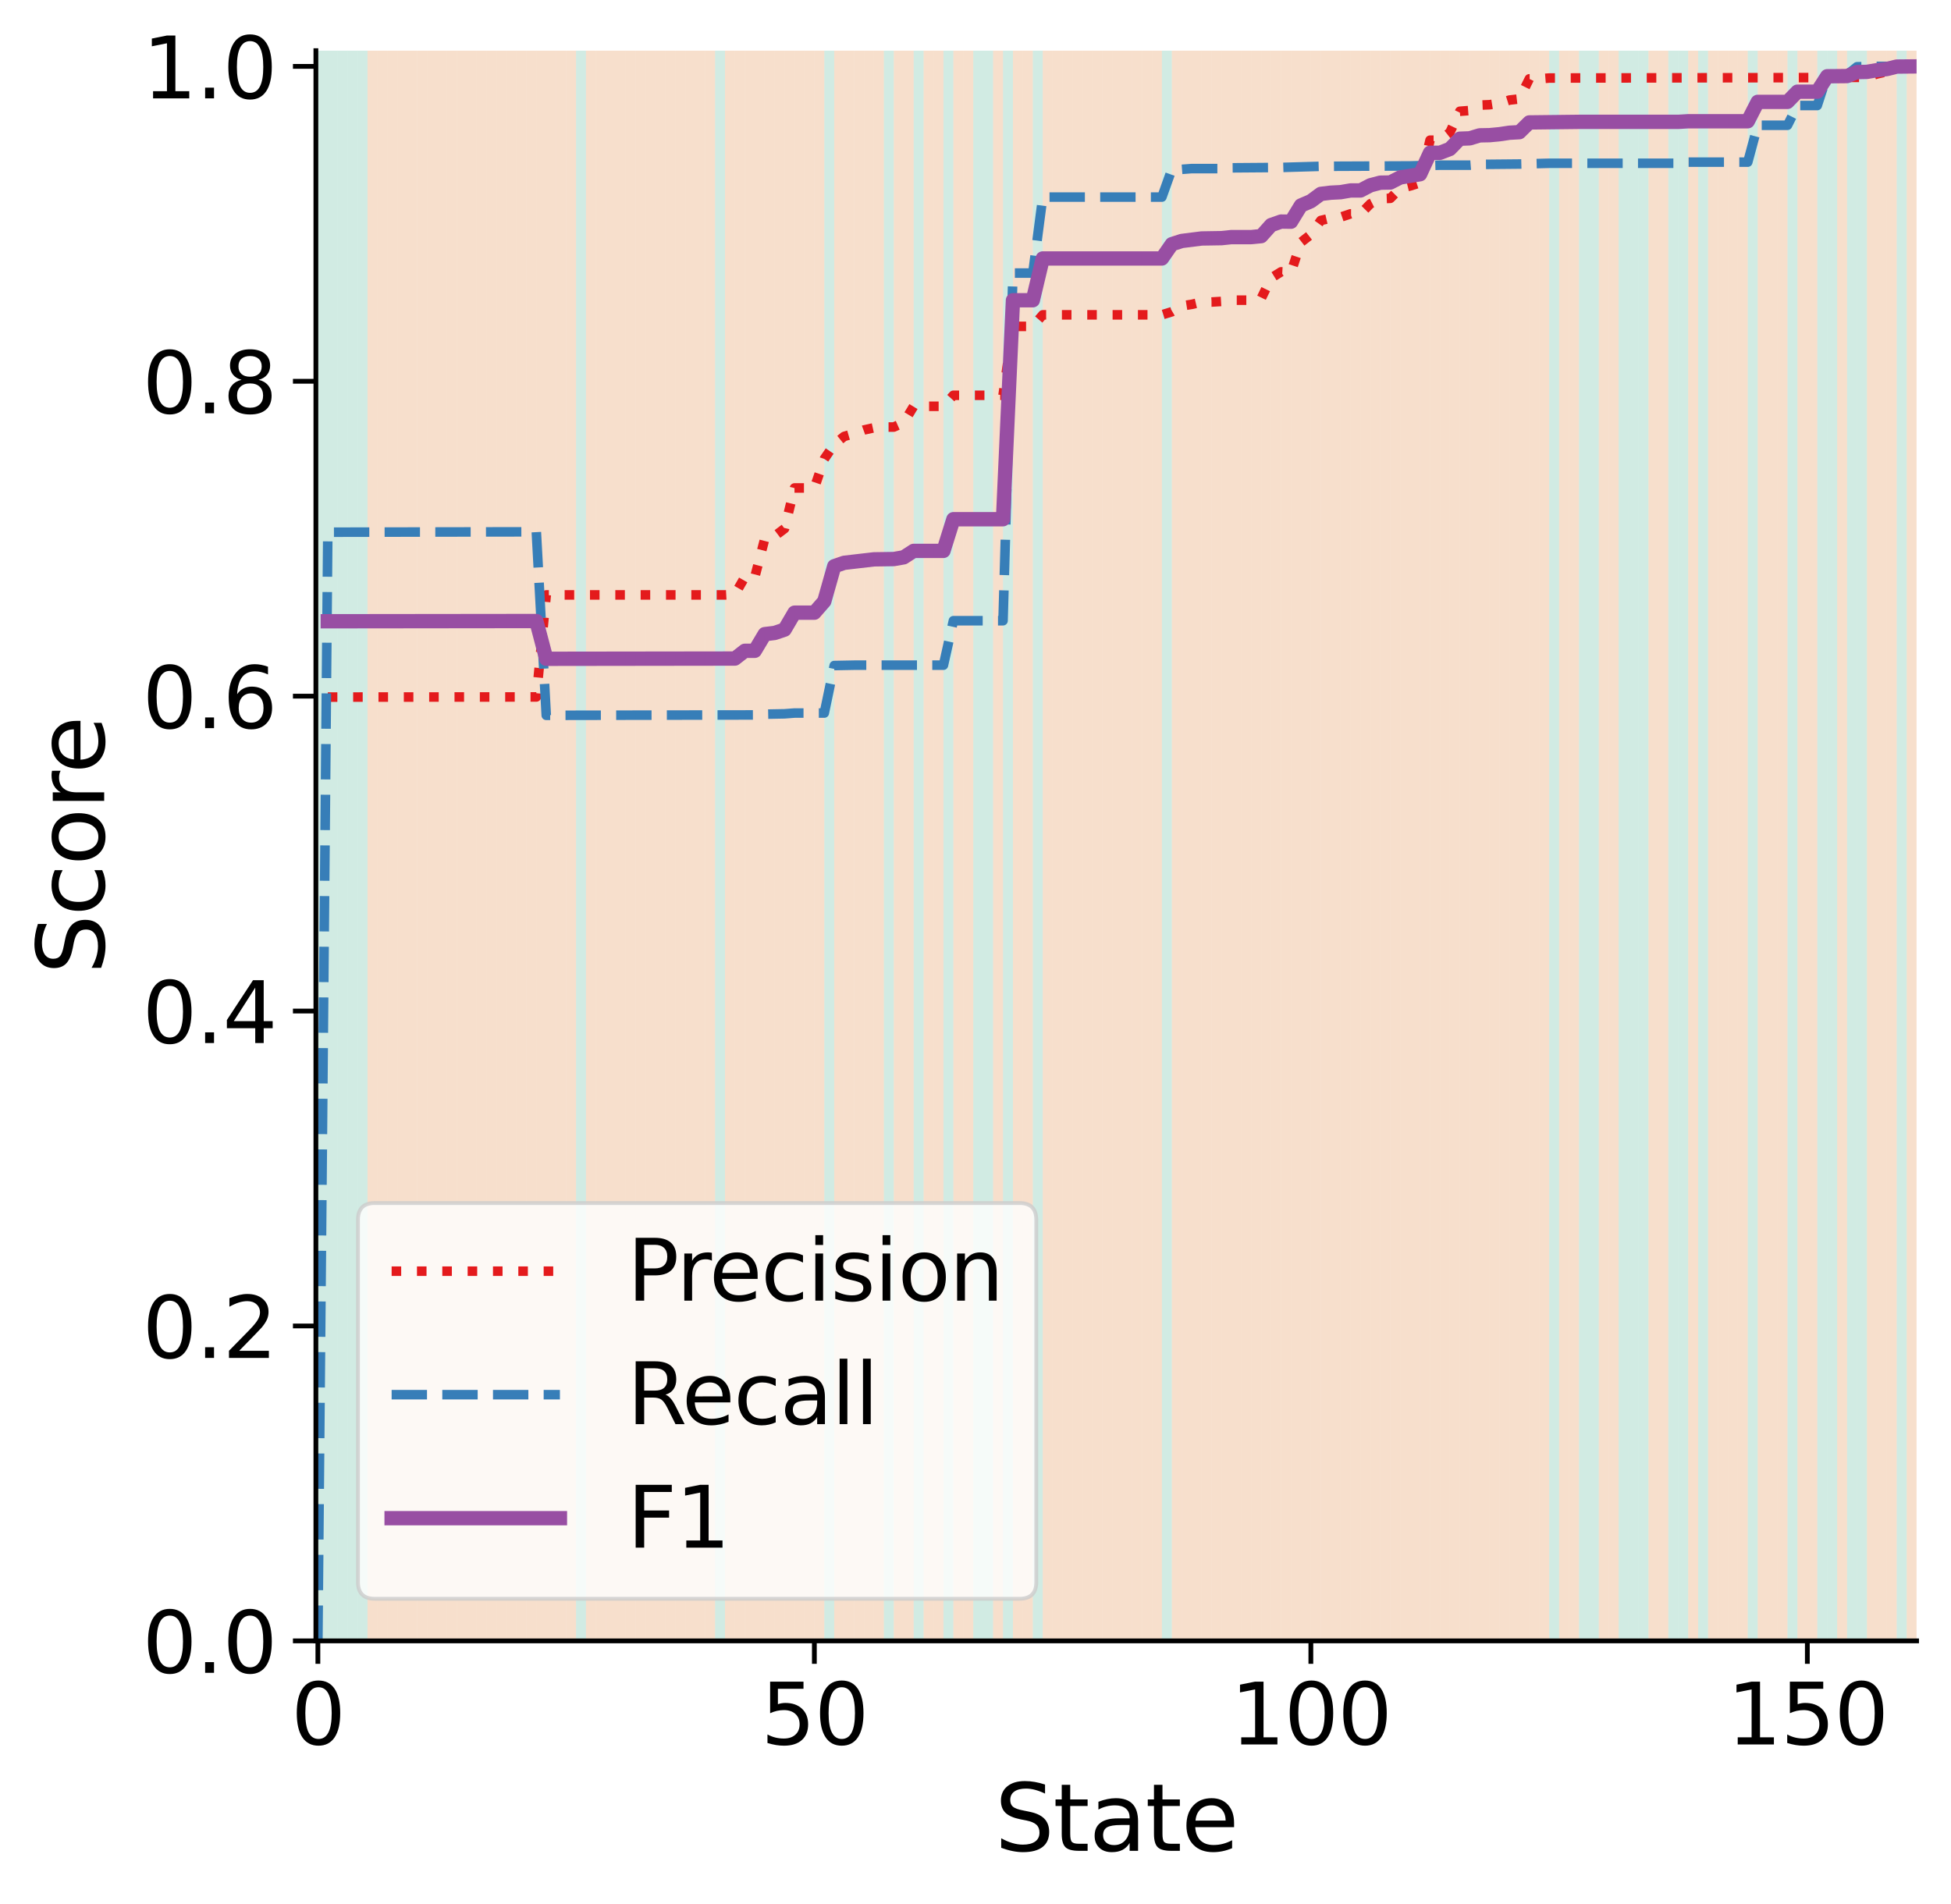 <?xml version="1.0" encoding="utf-8" standalone="no"?>
<!DOCTYPE svg PUBLIC "-//W3C//DTD SVG 1.1//EN"
  "http://www.w3.org/Graphics/SVG/1.1/DTD/svg11.dtd">
<svg xmlns:xlink="http://www.w3.org/1999/xlink" width="408.072pt" height="398.349pt" viewBox="0 0 408.072 398.349" xmlns="http://www.w3.org/2000/svg" version="1.1">
 <defs>
  <style type="text/css">*{stroke-linejoin: round; stroke-linecap: butt}</style>
 </defs>
 <g id="figure_1">
  <g id="patch_1">
   <path d="M 0 398.349 
L 408.072 398.349 
L 408.072 0 
L 0 0 
z
" style="fill: #ffffff"/>
  </g>
  <g id="axes_1">
   <g id="patch_2">
    <path d="M 66.072 343.233 
L 400.872 343.233 
L 400.872 10.593 
L 66.072 10.593 
z
" style="fill: #ffffff"/>
   </g>
   <g id="PolyCollection_1"/>
   <g id="PolyCollection_2"/>
   <g id="PolyCollection_3"/>
   <g id="PolyCollection_4">
    <defs>
     <path id="m5975cb1ac6" d="M 66.487 -387.755 
L 66.487 -55.115 
L 68.564 -55.115 
L 68.564 -387.755 
L 68.564 -387.755 
L 66.487 -387.755 
z
"/>
    </defs>
    <g clip-path="url(#p1bba1b22f5)">
     <use xlink:href="#m5975cb1ac6" x="0" y="398.349" style="fill: #1b9e77; fill-opacity: 0.2"/>
    </g>
   </g>
   <g id="PolyCollection_5">
    <defs>
     <path id="mc0a32f9c58" d="M 68.564 -387.755 
L 68.564 -55.115 
L 70.641 -55.115 
L 70.641 -387.755 
L 70.641 -387.755 
L 68.564 -387.755 
z
"/>
    </defs>
    <g clip-path="url(#p1bba1b22f5)">
     <use xlink:href="#mc0a32f9c58" x="0" y="398.349" style="fill: #1b9e77; fill-opacity: 0.2"/>
    </g>
   </g>
   <g id="PolyCollection_6">
    <defs>
     <path id="m56a71ef697" d="M 70.641 -387.755 
L 70.641 -55.115 
L 72.718 -55.115 
L 72.718 -387.755 
L 72.718 -387.755 
L 70.641 -387.755 
z
"/>
    </defs>
    <g clip-path="url(#p1bba1b22f5)">
     <use xlink:href="#m56a71ef697" x="0" y="398.349" style="fill: #1b9e77; fill-opacity: 0.2"/>
    </g>
   </g>
   <g id="PolyCollection_7">
    <defs>
     <path id="me631200ee5" d="M 72.718 -387.755 
L 72.718 -55.115 
L 74.795 -55.115 
L 74.795 -387.755 
L 74.795 -387.755 
L 72.718 -387.755 
z
"/>
    </defs>
    <g clip-path="url(#p1bba1b22f5)">
     <use xlink:href="#me631200ee5" x="0" y="398.349" style="fill: #1b9e77; fill-opacity: 0.2"/>
    </g>
   </g>
   <g id="PolyCollection_8">
    <defs>
     <path id="me1b838ef5a" d="M 74.795 -387.755 
L 74.795 -55.115 
L 76.871 -55.115 
L 76.871 -387.755 
L 76.871 -387.755 
L 74.795 -387.755 
z
"/>
    </defs>
    <g clip-path="url(#p1bba1b22f5)">
     <use xlink:href="#me1b838ef5a" x="0" y="398.349" style="fill: #1b9e77; fill-opacity: 0.2"/>
    </g>
   </g>
   <g id="PolyCollection_9">
    <defs>
     <path id="m2833e2bcc1" d="M 76.871 -387.755 
L 76.871 -55.115 
L 78.948 -55.115 
L 78.948 -387.755 
L 78.948 -387.755 
L 76.871 -387.755 
z
"/>
    </defs>
    <g clip-path="url(#p1bba1b22f5)">
     <use xlink:href="#m2833e2bcc1" x="0" y="398.349" style="fill: #d95f02; fill-opacity: 0.2"/>
    </g>
   </g>
   <g id="PolyCollection_10">
    <defs>
     <path id="mfd060484ee" d="M 78.948 -387.755 
L 78.948 -55.115 
L 81.025 -55.115 
L 81.025 -387.755 
L 81.025 -387.755 
L 78.948 -387.755 
z
"/>
    </defs>
    <g clip-path="url(#p1bba1b22f5)">
     <use xlink:href="#mfd060484ee" x="0" y="398.349" style="fill: #d95f02; fill-opacity: 0.2"/>
    </g>
   </g>
   <g id="PolyCollection_11">
    <defs>
     <path id="m3a6abc8bd8" d="M 81.025 -387.755 
L 81.025 -55.115 
L 83.102 -55.115 
L 83.102 -387.755 
L 83.102 -387.755 
L 81.025 -387.755 
z
"/>
    </defs>
    <g clip-path="url(#p1bba1b22f5)">
     <use xlink:href="#m3a6abc8bd8" x="0" y="398.349" style="fill: #d95f02; fill-opacity: 0.2"/>
    </g>
   </g>
   <g id="PolyCollection_12">
    <defs>
     <path id="m7554c58a84" d="M 83.102 -387.755 
L 83.102 -55.115 
L 85.179 -55.115 
L 85.179 -387.755 
L 85.179 -387.755 
L 83.102 -387.755 
z
"/>
    </defs>
    <g clip-path="url(#p1bba1b22f5)">
     <use xlink:href="#m7554c58a84" x="0" y="398.349" style="fill: #d95f02; fill-opacity: 0.2"/>
    </g>
   </g>
   <g id="PolyCollection_13">
    <defs>
     <path id="m93c9d2eb3e" d="M 85.179 -387.755 
L 85.179 -55.115 
L 87.256 -55.115 
L 87.256 -387.755 
L 87.256 -387.755 
L 85.179 -387.755 
z
"/>
    </defs>
    <g clip-path="url(#p1bba1b22f5)">
     <use xlink:href="#m93c9d2eb3e" x="0" y="398.349" style="fill: #d95f02; fill-opacity: 0.2"/>
    </g>
   </g>
   <g id="PolyCollection_14">
    <defs>
     <path id="m1c8d52f33e" d="M 87.256 -387.755 
L 87.256 -55.115 
L 89.333 -55.115 
L 89.333 -387.755 
L 89.333 -387.755 
L 87.256 -387.755 
z
"/>
    </defs>
    <g clip-path="url(#p1bba1b22f5)">
     <use xlink:href="#m1c8d52f33e" x="0" y="398.349" style="fill: #d95f02; fill-opacity: 0.2"/>
    </g>
   </g>
   <g id="PolyCollection_15">
    <defs>
     <path id="m33bdb4b510" d="M 89.333 -387.755 
L 89.333 -55.115 
L 91.41 -55.115 
L 91.41 -387.755 
L 91.41 -387.755 
L 89.333 -387.755 
z
"/>
    </defs>
    <g clip-path="url(#p1bba1b22f5)">
     <use xlink:href="#m33bdb4b510" x="0" y="398.349" style="fill: #d95f02; fill-opacity: 0.2"/>
    </g>
   </g>
   <g id="PolyCollection_16">
    <defs>
     <path id="mdbf87b0018" d="M 91.41 -387.755 
L 91.41 -55.115 
L 93.487 -55.115 
L 93.487 -387.755 
L 93.487 -387.755 
L 91.41 -387.755 
z
"/>
    </defs>
    <g clip-path="url(#p1bba1b22f5)">
     <use xlink:href="#mdbf87b0018" x="0" y="398.349" style="fill: #d95f02; fill-opacity: 0.2"/>
    </g>
   </g>
   <g id="PolyCollection_17">
    <defs>
     <path id="mdf6688bcc5" d="M 93.487 -387.755 
L 93.487 -55.115 
L 95.564 -55.115 
L 95.564 -387.755 
L 95.564 -387.755 
L 93.487 -387.755 
z
"/>
    </defs>
    <g clip-path="url(#p1bba1b22f5)">
     <use xlink:href="#mdf6688bcc5" x="0" y="398.349" style="fill: #d95f02; fill-opacity: 0.2"/>
    </g>
   </g>
   <g id="PolyCollection_18">
    <defs>
     <path id="md01bb9043b" d="M 95.564 -387.755 
L 95.564 -55.115 
L 97.641 -55.115 
L 97.641 -387.755 
L 97.641 -387.755 
L 95.564 -387.755 
z
"/>
    </defs>
    <g clip-path="url(#p1bba1b22f5)">
     <use xlink:href="#md01bb9043b" x="0" y="398.349" style="fill: #d95f02; fill-opacity: 0.2"/>
    </g>
   </g>
   <g id="PolyCollection_19">
    <defs>
     <path id="m5883ba5608" d="M 97.641 -387.755 
L 97.641 -55.115 
L 99.718 -55.115 
L 99.718 -387.755 
L 99.718 -387.755 
L 97.641 -387.755 
z
"/>
    </defs>
    <g clip-path="url(#p1bba1b22f5)">
     <use xlink:href="#m5883ba5608" x="0" y="398.349" style="fill: #d95f02; fill-opacity: 0.2"/>
    </g>
   </g>
   <g id="PolyCollection_20">
    <defs>
     <path id="mf2bfe410c9" d="M 99.718 -387.755 
L 99.718 -55.115 
L 101.795 -55.115 
L 101.795 -387.755 
L 101.795 -387.755 
L 99.718 -387.755 
z
"/>
    </defs>
    <g clip-path="url(#p1bba1b22f5)">
     <use xlink:href="#mf2bfe410c9" x="0" y="398.349" style="fill: #d95f02; fill-opacity: 0.2"/>
    </g>
   </g>
   <g id="PolyCollection_21">
    <defs>
     <path id="m96ca12cacb" d="M 101.795 -387.755 
L 101.795 -55.115 
L 103.871 -55.115 
L 103.871 -387.755 
L 103.871 -387.755 
L 101.795 -387.755 
z
"/>
    </defs>
    <g clip-path="url(#p1bba1b22f5)">
     <use xlink:href="#m96ca12cacb" x="0" y="398.349" style="fill: #d95f02; fill-opacity: 0.2"/>
    </g>
   </g>
   <g id="PolyCollection_22">
    <defs>
     <path id="m48df0bbf00" d="M 103.871 -387.755 
L 103.871 -55.115 
L 105.948 -55.115 
L 105.948 -387.755 
L 105.948 -387.755 
L 103.871 -387.755 
z
"/>
    </defs>
    <g clip-path="url(#p1bba1b22f5)">
     <use xlink:href="#m48df0bbf00" x="0" y="398.349" style="fill: #d95f02; fill-opacity: 0.2"/>
    </g>
   </g>
   <g id="PolyCollection_23">
    <defs>
     <path id="m1937d6618a" d="M 105.948 -387.755 
L 105.948 -55.115 
L 108.025 -55.115 
L 108.025 -387.755 
L 108.025 -387.755 
L 105.948 -387.755 
z
"/>
    </defs>
    <g clip-path="url(#p1bba1b22f5)">
     <use xlink:href="#m1937d6618a" x="0" y="398.349" style="fill: #d95f02; fill-opacity: 0.2"/>
    </g>
   </g>
   <g id="PolyCollection_24">
    <defs>
     <path id="m06020bc5b7" d="M 108.025 -387.755 
L 108.025 -55.115 
L 110.102 -55.115 
L 110.102 -387.755 
L 110.102 -387.755 
L 108.025 -387.755 
z
"/>
    </defs>
    <g clip-path="url(#p1bba1b22f5)">
     <use xlink:href="#m06020bc5b7" x="0" y="398.349" style="fill: #d95f02; fill-opacity: 0.2"/>
    </g>
   </g>
   <g id="PolyCollection_25">
    <defs>
     <path id="maf6561530c" d="M 110.102 -387.755 
L 110.102 -55.115 
L 112.179 -55.115 
L 112.179 -387.755 
L 112.179 -387.755 
L 110.102 -387.755 
z
"/>
    </defs>
    <g clip-path="url(#p1bba1b22f5)">
     <use xlink:href="#maf6561530c" x="0" y="398.349" style="fill: #d95f02; fill-opacity: 0.2"/>
    </g>
   </g>
   <g id="PolyCollection_26">
    <defs>
     <path id="m8992e25e87" d="M 112.179 -387.755 
L 112.179 -55.115 
L 114.256 -55.115 
L 114.256 -387.755 
L 114.256 -387.755 
L 112.179 -387.755 
z
"/>
    </defs>
    <g clip-path="url(#p1bba1b22f5)">
     <use xlink:href="#m8992e25e87" x="0" y="398.349" style="fill: #d95f02; fill-opacity: 0.2"/>
    </g>
   </g>
   <g id="PolyCollection_27">
    <defs>
     <path id="mf133c326a0" d="M 114.256 -387.755 
L 114.256 -55.115 
L 116.333 -55.115 
L 116.333 -387.755 
L 116.333 -387.755 
L 114.256 -387.755 
z
"/>
    </defs>
    <g clip-path="url(#p1bba1b22f5)">
     <use xlink:href="#mf133c326a0" x="0" y="398.349" style="fill: #d95f02; fill-opacity: 0.2"/>
    </g>
   </g>
   <g id="PolyCollection_28">
    <defs>
     <path id="m671d3e16c7" d="M 116.333 -387.755 
L 116.333 -55.115 
L 118.41 -55.115 
L 118.41 -387.755 
L 118.41 -387.755 
L 116.333 -387.755 
z
"/>
    </defs>
    <g clip-path="url(#p1bba1b22f5)">
     <use xlink:href="#m671d3e16c7" x="0" y="398.349" style="fill: #d95f02; fill-opacity: 0.2"/>
    </g>
   </g>
   <g id="PolyCollection_29">
    <defs>
     <path id="m67c03f0df3" d="M 118.41 -387.755 
L 118.41 -55.115 
L 120.487 -55.115 
L 120.487 -387.755 
L 120.487 -387.755 
L 118.41 -387.755 
z
"/>
    </defs>
    <g clip-path="url(#p1bba1b22f5)">
     <use xlink:href="#m67c03f0df3" x="0" y="398.349" style="fill: #d95f02; fill-opacity: 0.2"/>
    </g>
   </g>
   <g id="PolyCollection_30">
    <defs>
     <path id="mdbaec32719" d="M 120.487 -387.755 
L 120.487 -55.115 
L 122.564 -55.115 
L 122.564 -387.755 
L 122.564 -387.755 
L 120.487 -387.755 
z
"/>
    </defs>
    <g clip-path="url(#p1bba1b22f5)">
     <use xlink:href="#mdbaec32719" x="0" y="398.349" style="fill: #1b9e77; fill-opacity: 0.2"/>
    </g>
   </g>
   <g id="PolyCollection_31">
    <defs>
     <path id="m360c9bdcd9" d="M 122.564 -387.755 
L 122.564 -55.115 
L 124.641 -55.115 
L 124.641 -387.755 
L 124.641 -387.755 
L 122.564 -387.755 
z
"/>
    </defs>
    <g clip-path="url(#p1bba1b22f5)">
     <use xlink:href="#m360c9bdcd9" x="0" y="398.349" style="fill: #d95f02; fill-opacity: 0.2"/>
    </g>
   </g>
   <g id="PolyCollection_32">
    <defs>
     <path id="mf3b92025f6" d="M 124.641 -387.755 
L 124.641 -55.115 
L 126.718 -55.115 
L 126.718 -387.755 
L 126.718 -387.755 
L 124.641 -387.755 
z
"/>
    </defs>
    <g clip-path="url(#p1bba1b22f5)">
     <use xlink:href="#mf3b92025f6" x="0" y="398.349" style="fill: #d95f02; fill-opacity: 0.2"/>
    </g>
   </g>
   <g id="PolyCollection_33">
    <defs>
     <path id="m2cea9cd36b" d="M 126.718 -387.755 
L 126.718 -55.115 
L 128.795 -55.115 
L 128.795 -387.755 
L 128.795 -387.755 
L 126.718 -387.755 
z
"/>
    </defs>
    <g clip-path="url(#p1bba1b22f5)">
     <use xlink:href="#m2cea9cd36b" x="0" y="398.349" style="fill: #d95f02; fill-opacity: 0.2"/>
    </g>
   </g>
   <g id="PolyCollection_34">
    <defs>
     <path id="m4ae1e9c6d4" d="M 128.795 -387.755 
L 128.795 -55.115 
L 130.871 -55.115 
L 130.871 -387.755 
L 130.871 -387.755 
L 128.795 -387.755 
z
"/>
    </defs>
    <g clip-path="url(#p1bba1b22f5)">
     <use xlink:href="#m4ae1e9c6d4" x="0" y="398.349" style="fill: #d95f02; fill-opacity: 0.2"/>
    </g>
   </g>
   <g id="PolyCollection_35">
    <defs>
     <path id="m956826dbbc" d="M 130.871 -387.755 
L 130.871 -55.115 
L 132.948 -55.115 
L 132.948 -387.755 
L 132.948 -387.755 
L 130.871 -387.755 
z
"/>
    </defs>
    <g clip-path="url(#p1bba1b22f5)">
     <use xlink:href="#m956826dbbc" x="0" y="398.349" style="fill: #d95f02; fill-opacity: 0.2"/>
    </g>
   </g>
   <g id="PolyCollection_36">
    <defs>
     <path id="m77466771a5" d="M 132.948 -387.755 
L 132.948 -55.115 
L 135.025 -55.115 
L 135.025 -387.755 
L 135.025 -387.755 
L 132.948 -387.755 
z
"/>
    </defs>
    <g clip-path="url(#p1bba1b22f5)">
     <use xlink:href="#m77466771a5" x="0" y="398.349" style="fill: #d95f02; fill-opacity: 0.2"/>
    </g>
   </g>
   <g id="PolyCollection_37">
    <defs>
     <path id="m305e2d9fad" d="M 135.025 -387.755 
L 135.025 -55.115 
L 137.102 -55.115 
L 137.102 -387.755 
L 137.102 -387.755 
L 135.025 -387.755 
z
"/>
    </defs>
    <g clip-path="url(#p1bba1b22f5)">
     <use xlink:href="#m305e2d9fad" x="0" y="398.349" style="fill: #d95f02; fill-opacity: 0.2"/>
    </g>
   </g>
   <g id="PolyCollection_38">
    <defs>
     <path id="me4cd42229c" d="M 137.102 -387.755 
L 137.102 -55.115 
L 139.179 -55.115 
L 139.179 -387.755 
L 139.179 -387.755 
L 137.102 -387.755 
z
"/>
    </defs>
    <g clip-path="url(#p1bba1b22f5)">
     <use xlink:href="#me4cd42229c" x="0" y="398.349" style="fill: #d95f02; fill-opacity: 0.2"/>
    </g>
   </g>
   <g id="PolyCollection_39">
    <defs>
     <path id="ma53c85ae73" d="M 139.179 -387.755 
L 139.179 -55.115 
L 141.256 -55.115 
L 141.256 -387.755 
L 141.256 -387.755 
L 139.179 -387.755 
z
"/>
    </defs>
    <g clip-path="url(#p1bba1b22f5)">
     <use xlink:href="#ma53c85ae73" x="0" y="398.349" style="fill: #d95f02; fill-opacity: 0.2"/>
    </g>
   </g>
   <g id="PolyCollection_40">
    <defs>
     <path id="mfa83407711" d="M 141.256 -387.755 
L 141.256 -55.115 
L 143.333 -55.115 
L 143.333 -387.755 
L 143.333 -387.755 
L 141.256 -387.755 
z
"/>
    </defs>
    <g clip-path="url(#p1bba1b22f5)">
     <use xlink:href="#mfa83407711" x="0" y="398.349" style="fill: #d95f02; fill-opacity: 0.2"/>
    </g>
   </g>
   <g id="PolyCollection_41">
    <defs>
     <path id="m4842f1eb0d" d="M 143.333 -387.755 
L 143.333 -55.115 
L 145.41 -55.115 
L 145.41 -387.755 
L 145.41 -387.755 
L 143.333 -387.755 
z
"/>
    </defs>
    <g clip-path="url(#p1bba1b22f5)">
     <use xlink:href="#m4842f1eb0d" x="0" y="398.349" style="fill: #d95f02; fill-opacity: 0.2"/>
    </g>
   </g>
   <g id="PolyCollection_42">
    <defs>
     <path id="m4ebeda13df" d="M 145.41 -387.755 
L 145.41 -55.115 
L 147.487 -55.115 
L 147.487 -387.755 
L 147.487 -387.755 
L 145.41 -387.755 
z
"/>
    </defs>
    <g clip-path="url(#p1bba1b22f5)">
     <use xlink:href="#m4ebeda13df" x="0" y="398.349" style="fill: #d95f02; fill-opacity: 0.2"/>
    </g>
   </g>
   <g id="PolyCollection_43">
    <defs>
     <path id="m3c5fcfa718" d="M 147.487 -387.755 
L 147.487 -55.115 
L 149.564 -55.115 
L 149.564 -387.755 
L 149.564 -387.755 
L 147.487 -387.755 
z
"/>
    </defs>
    <g clip-path="url(#p1bba1b22f5)">
     <use xlink:href="#m3c5fcfa718" x="0" y="398.349" style="fill: #d95f02; fill-opacity: 0.2"/>
    </g>
   </g>
   <g id="PolyCollection_44">
    <defs>
     <path id="m565af49ae1" d="M 149.564 -387.755 
L 149.564 -55.115 
L 151.641 -55.115 
L 151.641 -387.755 
L 151.641 -387.755 
L 149.564 -387.755 
z
"/>
    </defs>
    <g clip-path="url(#p1bba1b22f5)">
     <use xlink:href="#m565af49ae1" x="0" y="398.349" style="fill: #1b9e77; fill-opacity: 0.2"/>
    </g>
   </g>
   <g id="PolyCollection_45">
    <defs>
     <path id="me3966bbada" d="M 151.641 -387.755 
L 151.641 -55.115 
L 153.718 -55.115 
L 153.718 -387.755 
L 153.718 -387.755 
L 151.641 -387.755 
z
"/>
    </defs>
    <g clip-path="url(#p1bba1b22f5)">
     <use xlink:href="#me3966bbada" x="0" y="398.349" style="fill: #d95f02; fill-opacity: 0.2"/>
    </g>
   </g>
   <g id="PolyCollection_46">
    <defs>
     <path id="m13a8424d5f" d="M 153.718 -387.755 
L 153.718 -55.115 
L 155.795 -55.115 
L 155.795 -387.755 
L 155.795 -387.755 
L 153.718 -387.755 
z
"/>
    </defs>
    <g clip-path="url(#p1bba1b22f5)">
     <use xlink:href="#m13a8424d5f" x="0" y="398.349" style="fill: #d95f02; fill-opacity: 0.2"/>
    </g>
   </g>
   <g id="PolyCollection_47">
    <defs>
     <path id="m8b7d5b390b" d="M 155.795 -387.755 
L 155.795 -55.115 
L 157.871 -55.115 
L 157.871 -387.755 
L 157.871 -387.755 
L 155.795 -387.755 
z
"/>
    </defs>
    <g clip-path="url(#p1bba1b22f5)">
     <use xlink:href="#m8b7d5b390b" x="0" y="398.349" style="fill: #d95f02; fill-opacity: 0.2"/>
    </g>
   </g>
   <g id="PolyCollection_48">
    <defs>
     <path id="m524c483721" d="M 157.871 -387.755 
L 157.871 -55.115 
L 159.948 -55.115 
L 159.948 -387.755 
L 159.948 -387.755 
L 157.871 -387.755 
z
"/>
    </defs>
    <g clip-path="url(#p1bba1b22f5)">
     <use xlink:href="#m524c483721" x="0" y="398.349" style="fill: #d95f02; fill-opacity: 0.2"/>
    </g>
   </g>
   <g id="PolyCollection_49">
    <defs>
     <path id="mf98fe679cf" d="M 159.948 -387.755 
L 159.948 -55.115 
L 162.025 -55.115 
L 162.025 -387.755 
L 162.025 -387.755 
L 159.948 -387.755 
z
"/>
    </defs>
    <g clip-path="url(#p1bba1b22f5)">
     <use xlink:href="#mf98fe679cf" x="0" y="398.349" style="fill: #d95f02; fill-opacity: 0.2"/>
    </g>
   </g>
   <g id="PolyCollection_50">
    <defs>
     <path id="m714871f0b3" d="M 162.025 -387.755 
L 162.025 -55.115 
L 164.102 -55.115 
L 164.102 -387.755 
L 164.102 -387.755 
L 162.025 -387.755 
z
"/>
    </defs>
    <g clip-path="url(#p1bba1b22f5)">
     <use xlink:href="#m714871f0b3" x="0" y="398.349" style="fill: #d95f02; fill-opacity: 0.2"/>
    </g>
   </g>
   <g id="PolyCollection_51">
    <defs>
     <path id="m61ae7838d6" d="M 164.102 -387.755 
L 164.102 -55.115 
L 166.179 -55.115 
L 166.179 -387.755 
L 166.179 -387.755 
L 164.102 -387.755 
z
"/>
    </defs>
    <g clip-path="url(#p1bba1b22f5)">
     <use xlink:href="#m61ae7838d6" x="0" y="398.349" style="fill: #d95f02; fill-opacity: 0.2"/>
    </g>
   </g>
   <g id="PolyCollection_52">
    <defs>
     <path id="mbf564d4591" d="M 166.179 -387.755 
L 166.179 -55.115 
L 168.256 -55.115 
L 168.256 -387.755 
L 168.256 -387.755 
L 166.179 -387.755 
z
"/>
    </defs>
    <g clip-path="url(#p1bba1b22f5)">
     <use xlink:href="#mbf564d4591" x="0" y="398.349" style="fill: #d95f02; fill-opacity: 0.2"/>
    </g>
   </g>
   <g id="PolyCollection_53">
    <defs>
     <path id="mdfab8a7a17" d="M 168.256 -387.755 
L 168.256 -55.115 
L 170.333 -55.115 
L 170.333 -387.755 
L 170.333 -387.755 
L 168.256 -387.755 
z
"/>
    </defs>
    <g clip-path="url(#p1bba1b22f5)">
     <use xlink:href="#mdfab8a7a17" x="0" y="398.349" style="fill: #d95f02; fill-opacity: 0.2"/>
    </g>
   </g>
   <g id="PolyCollection_54">
    <defs>
     <path id="med110cfa1b" d="M 170.333 -387.755 
L 170.333 -55.115 
L 172.41 -55.115 
L 172.41 -387.755 
L 172.41 -387.755 
L 170.333 -387.755 
z
"/>
    </defs>
    <g clip-path="url(#p1bba1b22f5)">
     <use xlink:href="#med110cfa1b" x="0" y="398.349" style="fill: #d95f02; fill-opacity: 0.2"/>
    </g>
   </g>
   <g id="PolyCollection_55">
    <defs>
     <path id="m85ff5d3fe1" d="M 172.41 -387.755 
L 172.41 -55.115 
L 174.487 -55.115 
L 174.487 -387.755 
L 174.487 -387.755 
L 172.41 -387.755 
z
"/>
    </defs>
    <g clip-path="url(#p1bba1b22f5)">
     <use xlink:href="#m85ff5d3fe1" x="0" y="398.349" style="fill: #1b9e77; fill-opacity: 0.2"/>
    </g>
   </g>
   <g id="PolyCollection_56">
    <defs>
     <path id="md615727625" d="M 174.487 -387.755 
L 174.487 -55.115 
L 176.564 -55.115 
L 176.564 -387.755 
L 176.564 -387.755 
L 174.487 -387.755 
z
"/>
    </defs>
    <g clip-path="url(#p1bba1b22f5)">
     <use xlink:href="#md615727625" x="0" y="398.349" style="fill: #d95f02; fill-opacity: 0.2"/>
    </g>
   </g>
   <g id="PolyCollection_57">
    <defs>
     <path id="m61cbd68309" d="M 176.564 -387.755 
L 176.564 -55.115 
L 178.641 -55.115 
L 178.641 -387.755 
L 178.641 -387.755 
L 176.564 -387.755 
z
"/>
    </defs>
    <g clip-path="url(#p1bba1b22f5)">
     <use xlink:href="#m61cbd68309" x="0" y="398.349" style="fill: #d95f02; fill-opacity: 0.2"/>
    </g>
   </g>
   <g id="PolyCollection_58">
    <defs>
     <path id="m8d2ed5ae7f" d="M 178.641 -387.755 
L 178.641 -55.115 
L 180.718 -55.115 
L 180.718 -387.755 
L 180.718 -387.755 
L 178.641 -387.755 
z
"/>
    </defs>
    <g clip-path="url(#p1bba1b22f5)">
     <use xlink:href="#m8d2ed5ae7f" x="0" y="398.349" style="fill: #d95f02; fill-opacity: 0.2"/>
    </g>
   </g>
   <g id="PolyCollection_59">
    <defs>
     <path id="m08ccdc45ca" d="M 180.718 -387.755 
L 180.718 -55.115 
L 182.795 -55.115 
L 182.795 -387.755 
L 182.795 -387.755 
L 180.718 -387.755 
z
"/>
    </defs>
    <g clip-path="url(#p1bba1b22f5)">
     <use xlink:href="#m08ccdc45ca" x="0" y="398.349" style="fill: #d95f02; fill-opacity: 0.2"/>
    </g>
   </g>
   <g id="PolyCollection_60">
    <defs>
     <path id="mf00501b419" d="M 182.795 -387.755 
L 182.795 -55.115 
L 184.871 -55.115 
L 184.871 -387.755 
L 184.871 -387.755 
L 182.795 -387.755 
z
"/>
    </defs>
    <g clip-path="url(#p1bba1b22f5)">
     <use xlink:href="#mf00501b419" x="0" y="398.349" style="fill: #d95f02; fill-opacity: 0.2"/>
    </g>
   </g>
   <g id="PolyCollection_61">
    <defs>
     <path id="mbcd00ae5a9" d="M 184.871 -387.755 
L 184.871 -55.115 
L 186.948 -55.115 
L 186.948 -387.755 
L 186.948 -387.755 
L 184.871 -387.755 
z
"/>
    </defs>
    <g clip-path="url(#p1bba1b22f5)">
     <use xlink:href="#mbcd00ae5a9" x="0" y="398.349" style="fill: #1b9e77; fill-opacity: 0.2"/>
    </g>
   </g>
   <g id="PolyCollection_62">
    <defs>
     <path id="md04f66fa17" d="M 186.948 -387.755 
L 186.948 -55.115 
L 189.025 -55.115 
L 189.025 -387.755 
L 189.025 -387.755 
L 186.948 -387.755 
z
"/>
    </defs>
    <g clip-path="url(#p1bba1b22f5)">
     <use xlink:href="#md04f66fa17" x="0" y="398.349" style="fill: #d95f02; fill-opacity: 0.2"/>
    </g>
   </g>
   <g id="PolyCollection_63">
    <defs>
     <path id="mf559730bbb" d="M 189.025 -387.755 
L 189.025 -55.115 
L 191.102 -55.115 
L 191.102 -387.755 
L 191.102 -387.755 
L 189.025 -387.755 
z
"/>
    </defs>
    <g clip-path="url(#p1bba1b22f5)">
     <use xlink:href="#mf559730bbb" x="0" y="398.349" style="fill: #d95f02; fill-opacity: 0.2"/>
    </g>
   </g>
   <g id="PolyCollection_64">
    <defs>
     <path id="med82cb3f1c" d="M 191.102 -387.755 
L 191.102 -55.115 
L 193.179 -55.115 
L 193.179 -387.755 
L 193.179 -387.755 
L 191.102 -387.755 
z
"/>
    </defs>
    <g clip-path="url(#p1bba1b22f5)">
     <use xlink:href="#med82cb3f1c" x="0" y="398.349" style="fill: #1b9e77; fill-opacity: 0.2"/>
    </g>
   </g>
   <g id="PolyCollection_65">
    <defs>
     <path id="mf3b744b4b8" d="M 193.179 -387.755 
L 193.179 -55.115 
L 195.256 -55.115 
L 195.256 -387.755 
L 195.256 -387.755 
L 193.179 -387.755 
z
"/>
    </defs>
    <g clip-path="url(#p1bba1b22f5)">
     <use xlink:href="#mf3b744b4b8" x="0" y="398.349" style="fill: #d95f02; fill-opacity: 0.2"/>
    </g>
   </g>
   <g id="PolyCollection_66">
    <defs>
     <path id="m2d3713cd19" d="M 195.256 -387.755 
L 195.256 -55.115 
L 197.333 -55.115 
L 197.333 -387.755 
L 197.333 -387.755 
L 195.256 -387.755 
z
"/>
    </defs>
    <g clip-path="url(#p1bba1b22f5)">
     <use xlink:href="#m2d3713cd19" x="0" y="398.349" style="fill: #d95f02; fill-opacity: 0.2"/>
    </g>
   </g>
   <g id="PolyCollection_67">
    <defs>
     <path id="mcfb0d50b84" d="M 197.333 -387.755 
L 197.333 -55.115 
L 199.41 -55.115 
L 199.41 -387.755 
L 199.41 -387.755 
L 197.333 -387.755 
z
"/>
    </defs>
    <g clip-path="url(#p1bba1b22f5)">
     <use xlink:href="#mcfb0d50b84" x="0" y="398.349" style="fill: #1b9e77; fill-opacity: 0.2"/>
    </g>
   </g>
   <g id="PolyCollection_68">
    <defs>
     <path id="me6acb0d549" d="M 199.41 -387.755 
L 199.41 -55.115 
L 201.487 -55.115 
L 201.487 -387.755 
L 201.487 -387.755 
L 199.41 -387.755 
z
"/>
    </defs>
    <g clip-path="url(#p1bba1b22f5)">
     <use xlink:href="#me6acb0d549" x="0" y="398.349" style="fill: #d95f02; fill-opacity: 0.2"/>
    </g>
   </g>
   <g id="PolyCollection_69">
    <defs>
     <path id="m6da010eab0" d="M 201.487 -387.755 
L 201.487 -55.115 
L 203.564 -55.115 
L 203.564 -387.755 
L 203.564 -387.755 
L 201.487 -387.755 
z
"/>
    </defs>
    <g clip-path="url(#p1bba1b22f5)">
     <use xlink:href="#m6da010eab0" x="0" y="398.349" style="fill: #d95f02; fill-opacity: 0.2"/>
    </g>
   </g>
   <g id="PolyCollection_70">
    <defs>
     <path id="maf6f1c3478" d="M 203.564 -387.755 
L 203.564 -55.115 
L 205.641 -55.115 
L 205.641 -387.755 
L 205.641 -387.755 
L 203.564 -387.755 
z
"/>
    </defs>
    <g clip-path="url(#p1bba1b22f5)">
     <use xlink:href="#maf6f1c3478" x="0" y="398.349" style="fill: #1b9e77; fill-opacity: 0.2"/>
    </g>
   </g>
   <g id="PolyCollection_71">
    <defs>
     <path id="m121344a542" d="M 205.641 -387.755 
L 205.641 -55.115 
L 207.718 -55.115 
L 207.718 -387.755 
L 207.718 -387.755 
L 205.641 -387.755 
z
"/>
    </defs>
    <g clip-path="url(#p1bba1b22f5)">
     <use xlink:href="#m121344a542" x="0" y="398.349" style="fill: #1b9e77; fill-opacity: 0.2"/>
    </g>
   </g>
   <g id="PolyCollection_72">
    <defs>
     <path id="mb24a940a80" d="M 207.718 -387.755 
L 207.718 -55.115 
L 209.795 -55.115 
L 209.795 -387.755 
L 209.795 -387.755 
L 207.718 -387.755 
z
"/>
    </defs>
    <g clip-path="url(#p1bba1b22f5)">
     <use xlink:href="#mb24a940a80" x="0" y="398.349" style="fill: #d95f02; fill-opacity: 0.2"/>
    </g>
   </g>
   <g id="PolyCollection_73">
    <defs>
     <path id="mdd7ea0378b" d="M 209.795 -387.755 
L 209.795 -55.115 
L 211.871 -55.115 
L 211.871 -387.755 
L 211.871 -387.755 
L 209.795 -387.755 
z
"/>
    </defs>
    <g clip-path="url(#p1bba1b22f5)">
     <use xlink:href="#mdd7ea0378b" x="0" y="398.349" style="fill: #1b9e77; fill-opacity: 0.2"/>
    </g>
   </g>
   <g id="PolyCollection_74">
    <defs>
     <path id="md38a77f32d" d="M 211.871 -387.755 
L 211.871 -55.115 
L 213.948 -55.115 
L 213.948 -387.755 
L 213.948 -387.755 
L 211.871 -387.755 
z
"/>
    </defs>
    <g clip-path="url(#p1bba1b22f5)">
     <use xlink:href="#md38a77f32d" x="0" y="398.349" style="fill: #d95f02; fill-opacity: 0.2"/>
    </g>
   </g>
   <g id="PolyCollection_75">
    <defs>
     <path id="m994dce5d5f" d="M 213.948 -387.755 
L 213.948 -55.115 
L 216.025 -55.115 
L 216.025 -387.755 
L 216.025 -387.755 
L 213.948 -387.755 
z
"/>
    </defs>
    <g clip-path="url(#p1bba1b22f5)">
     <use xlink:href="#m994dce5d5f" x="0" y="398.349" style="fill: #d95f02; fill-opacity: 0.2"/>
    </g>
   </g>
   <g id="PolyCollection_76">
    <defs>
     <path id="me6652b108e" d="M 216.025 -387.755 
L 216.025 -55.115 
L 218.102 -55.115 
L 218.102 -387.755 
L 218.102 -387.755 
L 216.025 -387.755 
z
"/>
    </defs>
    <g clip-path="url(#p1bba1b22f5)">
     <use xlink:href="#me6652b108e" x="0" y="398.349" style="fill: #1b9e77; fill-opacity: 0.2"/>
    </g>
   </g>
   <g id="PolyCollection_77">
    <defs>
     <path id="mf8b747824f" d="M 218.102 -387.755 
L 218.102 -55.115 
L 220.179 -55.115 
L 220.179 -387.755 
L 220.179 -387.755 
L 218.102 -387.755 
z
"/>
    </defs>
    <g clip-path="url(#p1bba1b22f5)">
     <use xlink:href="#mf8b747824f" x="0" y="398.349" style="fill: #d95f02; fill-opacity: 0.2"/>
    </g>
   </g>
   <g id="PolyCollection_78">
    <defs>
     <path id="mc57e4921d7" d="M 220.179 -387.755 
L 220.179 -55.115 
L 222.256 -55.115 
L 222.256 -387.755 
L 222.256 -387.755 
L 220.179 -387.755 
z
"/>
    </defs>
    <g clip-path="url(#p1bba1b22f5)">
     <use xlink:href="#mc57e4921d7" x="0" y="398.349" style="fill: #d95f02; fill-opacity: 0.2"/>
    </g>
   </g>
   <g id="PolyCollection_79">
    <defs>
     <path id="m64adb73c7a" d="M 222.256 -387.755 
L 222.256 -55.115 
L 224.333 -55.115 
L 224.333 -387.755 
L 224.333 -387.755 
L 222.256 -387.755 
z
"/>
    </defs>
    <g clip-path="url(#p1bba1b22f5)">
     <use xlink:href="#m64adb73c7a" x="0" y="398.349" style="fill: #d95f02; fill-opacity: 0.2"/>
    </g>
   </g>
   <g id="PolyCollection_80">
    <defs>
     <path id="m7eee81a47e" d="M 224.333 -387.755 
L 224.333 -55.115 
L 226.41 -55.115 
L 226.41 -387.755 
L 226.41 -387.755 
L 224.333 -387.755 
z
"/>
    </defs>
    <g clip-path="url(#p1bba1b22f5)">
     <use xlink:href="#m7eee81a47e" x="0" y="398.349" style="fill: #d95f02; fill-opacity: 0.2"/>
    </g>
   </g>
   <g id="PolyCollection_81">
    <defs>
     <path id="mc55ba39e53" d="M 226.41 -387.755 
L 226.41 -55.115 
L 228.487 -55.115 
L 228.487 -387.755 
L 228.487 -387.755 
L 226.41 -387.755 
z
"/>
    </defs>
    <g clip-path="url(#p1bba1b22f5)">
     <use xlink:href="#mc55ba39e53" x="0" y="398.349" style="fill: #d95f02; fill-opacity: 0.2"/>
    </g>
   </g>
   <g id="PolyCollection_82">
    <defs>
     <path id="m063d42bc44" d="M 228.487 -387.755 
L 228.487 -55.115 
L 230.564 -55.115 
L 230.564 -387.755 
L 230.564 -387.755 
L 228.487 -387.755 
z
"/>
    </defs>
    <g clip-path="url(#p1bba1b22f5)">
     <use xlink:href="#m063d42bc44" x="0" y="398.349" style="fill: #d95f02; fill-opacity: 0.2"/>
    </g>
   </g>
   <g id="PolyCollection_83">
    <defs>
     <path id="mdb6a4d7f5e" d="M 230.564 -387.755 
L 230.564 -55.115 
L 232.641 -55.115 
L 232.641 -387.755 
L 232.641 -387.755 
L 230.564 -387.755 
z
"/>
    </defs>
    <g clip-path="url(#p1bba1b22f5)">
     <use xlink:href="#mdb6a4d7f5e" x="0" y="398.349" style="fill: #d95f02; fill-opacity: 0.2"/>
    </g>
   </g>
   <g id="PolyCollection_84">
    <defs>
     <path id="med50abbcb0" d="M 232.641 -387.755 
L 232.641 -55.115 
L 234.718 -55.115 
L 234.718 -387.755 
L 234.718 -387.755 
L 232.641 -387.755 
z
"/>
    </defs>
    <g clip-path="url(#p1bba1b22f5)">
     <use xlink:href="#med50abbcb0" x="0" y="398.349" style="fill: #d95f02; fill-opacity: 0.2"/>
    </g>
   </g>
   <g id="PolyCollection_85">
    <defs>
     <path id="m923eedb86d" d="M 234.718 -387.755 
L 234.718 -55.115 
L 236.795 -55.115 
L 236.795 -387.755 
L 236.795 -387.755 
L 234.718 -387.755 
z
"/>
    </defs>
    <g clip-path="url(#p1bba1b22f5)">
     <use xlink:href="#m923eedb86d" x="0" y="398.349" style="fill: #d95f02; fill-opacity: 0.2"/>
    </g>
   </g>
   <g id="PolyCollection_86">
    <defs>
     <path id="mf9875cf184" d="M 236.795 -387.755 
L 236.795 -55.115 
L 238.871 -55.115 
L 238.871 -387.755 
L 238.871 -387.755 
L 236.795 -387.755 
z
"/>
    </defs>
    <g clip-path="url(#p1bba1b22f5)">
     <use xlink:href="#mf9875cf184" x="0" y="398.349" style="fill: #d95f02; fill-opacity: 0.2"/>
    </g>
   </g>
   <g id="PolyCollection_87">
    <defs>
     <path id="mb607b31148" d="M 238.871 -387.755 
L 238.871 -55.115 
L 240.948 -55.115 
L 240.948 -387.755 
L 240.948 -387.755 
L 238.871 -387.755 
z
"/>
    </defs>
    <g clip-path="url(#p1bba1b22f5)">
     <use xlink:href="#mb607b31148" x="0" y="398.349" style="fill: #d95f02; fill-opacity: 0.2"/>
    </g>
   </g>
   <g id="PolyCollection_88">
    <defs>
     <path id="m8ac5ac895c" d="M 240.948 -387.755 
L 240.948 -55.115 
L 243.025 -55.115 
L 243.025 -387.755 
L 243.025 -387.755 
L 240.948 -387.755 
z
"/>
    </defs>
    <g clip-path="url(#p1bba1b22f5)">
     <use xlink:href="#m8ac5ac895c" x="0" y="398.349" style="fill: #d95f02; fill-opacity: 0.2"/>
    </g>
   </g>
   <g id="PolyCollection_89">
    <defs>
     <path id="m0abf60aec0" d="M 243.025 -387.755 
L 243.025 -55.115 
L 245.102 -55.115 
L 245.102 -387.755 
L 245.102 -387.755 
L 243.025 -387.755 
z
"/>
    </defs>
    <g clip-path="url(#p1bba1b22f5)">
     <use xlink:href="#m0abf60aec0" x="0" y="398.349" style="fill: #1b9e77; fill-opacity: 0.2"/>
    </g>
   </g>
   <g id="PolyCollection_90">
    <defs>
     <path id="med3c66615b" d="M 245.102 -387.755 
L 245.102 -55.115 
L 247.179 -55.115 
L 247.179 -387.755 
L 247.179 -387.755 
L 245.102 -387.755 
z
"/>
    </defs>
    <g clip-path="url(#p1bba1b22f5)">
     <use xlink:href="#med3c66615b" x="0" y="398.349" style="fill: #d95f02; fill-opacity: 0.2"/>
    </g>
   </g>
   <g id="PolyCollection_91">
    <defs>
     <path id="m886bdd6601" d="M 247.179 -387.755 
L 247.179 -55.115 
L 249.256 -55.115 
L 249.256 -387.755 
L 249.256 -387.755 
L 247.179 -387.755 
z
"/>
    </defs>
    <g clip-path="url(#p1bba1b22f5)">
     <use xlink:href="#m886bdd6601" x="0" y="398.349" style="fill: #d95f02; fill-opacity: 0.2"/>
    </g>
   </g>
   <g id="PolyCollection_92">
    <defs>
     <path id="md521e591bd" d="M 249.256 -387.755 
L 249.256 -55.115 
L 251.333 -55.115 
L 251.333 -387.755 
L 251.333 -387.755 
L 249.256 -387.755 
z
"/>
    </defs>
    <g clip-path="url(#p1bba1b22f5)">
     <use xlink:href="#md521e591bd" x="0" y="398.349" style="fill: #d95f02; fill-opacity: 0.2"/>
    </g>
   </g>
   <g id="PolyCollection_93">
    <defs>
     <path id="m84a8ba40c0" d="M 251.333 -387.755 
L 251.333 -55.115 
L 253.41 -55.115 
L 253.41 -387.755 
L 253.41 -387.755 
L 251.333 -387.755 
z
"/>
    </defs>
    <g clip-path="url(#p1bba1b22f5)">
     <use xlink:href="#m84a8ba40c0" x="0" y="398.349" style="fill: #d95f02; fill-opacity: 0.2"/>
    </g>
   </g>
   <g id="PolyCollection_94">
    <defs>
     <path id="m08bff652fb" d="M 253.41 -387.755 
L 253.41 -55.115 
L 255.487 -55.115 
L 255.487 -387.755 
L 255.487 -387.755 
L 253.41 -387.755 
z
"/>
    </defs>
    <g clip-path="url(#p1bba1b22f5)">
     <use xlink:href="#m08bff652fb" x="0" y="398.349" style="fill: #d95f02; fill-opacity: 0.2"/>
    </g>
   </g>
   <g id="PolyCollection_95">
    <defs>
     <path id="mdea65f479a" d="M 255.487 -387.755 
L 255.487 -55.115 
L 257.564 -55.115 
L 257.564 -387.755 
L 257.564 -387.755 
L 255.487 -387.755 
z
"/>
    </defs>
    <g clip-path="url(#p1bba1b22f5)">
     <use xlink:href="#mdea65f479a" x="0" y="398.349" style="fill: #d95f02; fill-opacity: 0.2"/>
    </g>
   </g>
   <g id="PolyCollection_96">
    <defs>
     <path id="m032b50bd71" d="M 257.564 -387.755 
L 257.564 -55.115 
L 259.641 -55.115 
L 259.641 -387.755 
L 259.641 -387.755 
L 257.564 -387.755 
z
"/>
    </defs>
    <g clip-path="url(#p1bba1b22f5)">
     <use xlink:href="#m032b50bd71" x="0" y="398.349" style="fill: #d95f02; fill-opacity: 0.2"/>
    </g>
   </g>
   <g id="PolyCollection_97">
    <defs>
     <path id="m4ba659784f" d="M 259.641 -387.755 
L 259.641 -55.115 
L 261.718 -55.115 
L 261.718 -387.755 
L 261.718 -387.755 
L 259.641 -387.755 
z
"/>
    </defs>
    <g clip-path="url(#p1bba1b22f5)">
     <use xlink:href="#m4ba659784f" x="0" y="398.349" style="fill: #d95f02; fill-opacity: 0.2"/>
    </g>
   </g>
   <g id="PolyCollection_98">
    <defs>
     <path id="m332a9f23cf" d="M 261.718 -387.755 
L 261.718 -55.115 
L 263.795 -55.115 
L 263.795 -387.755 
L 263.795 -387.755 
L 261.718 -387.755 
z
"/>
    </defs>
    <g clip-path="url(#p1bba1b22f5)">
     <use xlink:href="#m332a9f23cf" x="0" y="398.349" style="fill: #d95f02; fill-opacity: 0.2"/>
    </g>
   </g>
   <g id="PolyCollection_99">
    <defs>
     <path id="md3100ab9da" d="M 263.795 -387.755 
L 263.795 -55.115 
L 265.872 -55.115 
L 265.872 -387.755 
L 265.872 -387.755 
L 263.795 -387.755 
z
"/>
    </defs>
    <g clip-path="url(#p1bba1b22f5)">
     <use xlink:href="#md3100ab9da" x="0" y="398.349" style="fill: #d95f02; fill-opacity: 0.2"/>
    </g>
   </g>
   <g id="PolyCollection_100">
    <defs>
     <path id="m53b650527b" d="M 265.872 -387.755 
L 265.872 -55.115 
L 267.948 -55.115 
L 267.948 -387.755 
L 267.948 -387.755 
L 265.872 -387.755 
z
"/>
    </defs>
    <g clip-path="url(#p1bba1b22f5)">
     <use xlink:href="#m53b650527b" x="0" y="398.349" style="fill: #d95f02; fill-opacity: 0.2"/>
    </g>
   </g>
   <g id="PolyCollection_101">
    <defs>
     <path id="m06b4a84d40" d="M 267.948 -387.755 
L 267.948 -55.115 
L 270.025 -55.115 
L 270.025 -387.755 
L 270.025 -387.755 
L 267.948 -387.755 
z
"/>
    </defs>
    <g clip-path="url(#p1bba1b22f5)">
     <use xlink:href="#m06b4a84d40" x="0" y="398.349" style="fill: #d95f02; fill-opacity: 0.2"/>
    </g>
   </g>
   <g id="PolyCollection_102">
    <defs>
     <path id="me6803197c1" d="M 270.025 -387.755 
L 270.025 -55.115 
L 272.102 -55.115 
L 272.102 -387.755 
L 272.102 -387.755 
L 270.025 -387.755 
z
"/>
    </defs>
    <g clip-path="url(#p1bba1b22f5)">
     <use xlink:href="#me6803197c1" x="0" y="398.349" style="fill: #d95f02; fill-opacity: 0.2"/>
    </g>
   </g>
   <g id="PolyCollection_103">
    <defs>
     <path id="mc998f15976" d="M 272.102 -387.755 
L 272.102 -55.115 
L 274.179 -55.115 
L 274.179 -387.755 
L 274.179 -387.755 
L 272.102 -387.755 
z
"/>
    </defs>
    <g clip-path="url(#p1bba1b22f5)">
     <use xlink:href="#mc998f15976" x="0" y="398.349" style="fill: #d95f02; fill-opacity: 0.2"/>
    </g>
   </g>
   <g id="PolyCollection_104">
    <defs>
     <path id="m8ceb8c6933" d="M 274.179 -387.755 
L 274.179 -55.115 
L 276.256 -55.115 
L 276.256 -387.755 
L 276.256 -387.755 
L 274.179 -387.755 
z
"/>
    </defs>
    <g clip-path="url(#p1bba1b22f5)">
     <use xlink:href="#m8ceb8c6933" x="0" y="398.349" style="fill: #d95f02; fill-opacity: 0.2"/>
    </g>
   </g>
   <g id="PolyCollection_105">
    <defs>
     <path id="mbda4656109" d="M 276.256 -387.755 
L 276.256 -55.115 
L 278.333 -55.115 
L 278.333 -387.755 
L 278.333 -387.755 
L 276.256 -387.755 
z
"/>
    </defs>
    <g clip-path="url(#p1bba1b22f5)">
     <use xlink:href="#mbda4656109" x="0" y="398.349" style="fill: #d95f02; fill-opacity: 0.2"/>
    </g>
   </g>
   <g id="PolyCollection_106">
    <defs>
     <path id="m895f9c280c" d="M 278.333 -387.755 
L 278.333 -55.115 
L 280.41 -55.115 
L 280.41 -387.755 
L 280.41 -387.755 
L 278.333 -387.755 
z
"/>
    </defs>
    <g clip-path="url(#p1bba1b22f5)">
     <use xlink:href="#m895f9c280c" x="0" y="398.349" style="fill: #d95f02; fill-opacity: 0.2"/>
    </g>
   </g>
   <g id="PolyCollection_107">
    <defs>
     <path id="m907df626fb" d="M 280.41 -387.755 
L 280.41 -55.115 
L 282.487 -55.115 
L 282.487 -387.755 
L 282.487 -387.755 
L 280.41 -387.755 
z
"/>
    </defs>
    <g clip-path="url(#p1bba1b22f5)">
     <use xlink:href="#m907df626fb" x="0" y="398.349" style="fill: #d95f02; fill-opacity: 0.2"/>
    </g>
   </g>
   <g id="PolyCollection_108">
    <defs>
     <path id="m7eaa36a96e" d="M 282.487 -387.755 
L 282.487 -55.115 
L 284.564 -55.115 
L 284.564 -387.755 
L 284.564 -387.755 
L 282.487 -387.755 
z
"/>
    </defs>
    <g clip-path="url(#p1bba1b22f5)">
     <use xlink:href="#m7eaa36a96e" x="0" y="398.349" style="fill: #d95f02; fill-opacity: 0.2"/>
    </g>
   </g>
   <g id="PolyCollection_109">
    <defs>
     <path id="ma13ad2639e" d="M 284.564 -387.755 
L 284.564 -55.115 
L 286.641 -55.115 
L 286.641 -387.755 
L 286.641 -387.755 
L 284.564 -387.755 
z
"/>
    </defs>
    <g clip-path="url(#p1bba1b22f5)">
     <use xlink:href="#ma13ad2639e" x="0" y="398.349" style="fill: #d95f02; fill-opacity: 0.2"/>
    </g>
   </g>
   <g id="PolyCollection_110">
    <defs>
     <path id="m7513c8154c" d="M 286.641 -387.755 
L 286.641 -55.115 
L 288.718 -55.115 
L 288.718 -387.755 
L 288.718 -387.755 
L 286.641 -387.755 
z
"/>
    </defs>
    <g clip-path="url(#p1bba1b22f5)">
     <use xlink:href="#m7513c8154c" x="0" y="398.349" style="fill: #d95f02; fill-opacity: 0.2"/>
    </g>
   </g>
   <g id="PolyCollection_111">
    <defs>
     <path id="mc21053ef24" d="M 288.718 -387.755 
L 288.718 -55.115 
L 290.795 -55.115 
L 290.795 -387.755 
L 290.795 -387.755 
L 288.718 -387.755 
z
"/>
    </defs>
    <g clip-path="url(#p1bba1b22f5)">
     <use xlink:href="#mc21053ef24" x="0" y="398.349" style="fill: #d95f02; fill-opacity: 0.2"/>
    </g>
   </g>
   <g id="PolyCollection_112">
    <defs>
     <path id="m7177f25112" d="M 290.795 -387.755 
L 290.795 -55.115 
L 292.872 -55.115 
L 292.872 -387.755 
L 292.872 -387.755 
L 290.795 -387.755 
z
"/>
    </defs>
    <g clip-path="url(#p1bba1b22f5)">
     <use xlink:href="#m7177f25112" x="0" y="398.349" style="fill: #d95f02; fill-opacity: 0.2"/>
    </g>
   </g>
   <g id="PolyCollection_113">
    <defs>
     <path id="m4c374c9504" d="M 292.872 -387.755 
L 292.872 -55.115 
L 294.948 -55.115 
L 294.948 -387.755 
L 294.948 -387.755 
L 292.872 -387.755 
z
"/>
    </defs>
    <g clip-path="url(#p1bba1b22f5)">
     <use xlink:href="#m4c374c9504" x="0" y="398.349" style="fill: #d95f02; fill-opacity: 0.2"/>
    </g>
   </g>
   <g id="PolyCollection_114">
    <defs>
     <path id="m405c9e1221" d="M 294.948 -387.755 
L 294.948 -55.115 
L 297.025 -55.115 
L 297.025 -387.755 
L 297.025 -387.755 
L 294.948 -387.755 
z
"/>
    </defs>
    <g clip-path="url(#p1bba1b22f5)">
     <use xlink:href="#m405c9e1221" x="0" y="398.349" style="fill: #d95f02; fill-opacity: 0.2"/>
    </g>
   </g>
   <g id="PolyCollection_115">
    <defs>
     <path id="m2fb5924fab" d="M 297.025 -387.755 
L 297.025 -55.115 
L 299.102 -55.115 
L 299.102 -387.755 
L 299.102 -387.755 
L 297.025 -387.755 
z
"/>
    </defs>
    <g clip-path="url(#p1bba1b22f5)">
     <use xlink:href="#m2fb5924fab" x="0" y="398.349" style="fill: #d95f02; fill-opacity: 0.2"/>
    </g>
   </g>
   <g id="PolyCollection_116">
    <defs>
     <path id="mf8100db272" d="M 299.102 -387.755 
L 299.102 -55.115 
L 301.179 -55.115 
L 301.179 -387.755 
L 301.179 -387.755 
L 299.102 -387.755 
z
"/>
    </defs>
    <g clip-path="url(#p1bba1b22f5)">
     <use xlink:href="#mf8100db272" x="0" y="398.349" style="fill: #d95f02; fill-opacity: 0.2"/>
    </g>
   </g>
   <g id="PolyCollection_117">
    <defs>
     <path id="mc956a486c9" d="M 301.179 -387.755 
L 301.179 -55.115 
L 303.256 -55.115 
L 303.256 -387.755 
L 303.256 -387.755 
L 301.179 -387.755 
z
"/>
    </defs>
    <g clip-path="url(#p1bba1b22f5)">
     <use xlink:href="#mc956a486c9" x="0" y="398.349" style="fill: #d95f02; fill-opacity: 0.2"/>
    </g>
   </g>
   <g id="PolyCollection_118">
    <defs>
     <path id="ma5ae10216e" d="M 303.256 -387.755 
L 303.256 -55.115 
L 305.333 -55.115 
L 305.333 -387.755 
L 305.333 -387.755 
L 303.256 -387.755 
z
"/>
    </defs>
    <g clip-path="url(#p1bba1b22f5)">
     <use xlink:href="#ma5ae10216e" x="0" y="398.349" style="fill: #d95f02; fill-opacity: 0.2"/>
    </g>
   </g>
   <g id="PolyCollection_119">
    <defs>
     <path id="m84f0968b5c" d="M 305.333 -387.755 
L 305.333 -55.115 
L 307.41 -55.115 
L 307.41 -387.755 
L 307.41 -387.755 
L 305.333 -387.755 
z
"/>
    </defs>
    <g clip-path="url(#p1bba1b22f5)">
     <use xlink:href="#m84f0968b5c" x="0" y="398.349" style="fill: #d95f02; fill-opacity: 0.2"/>
    </g>
   </g>
   <g id="PolyCollection_120">
    <defs>
     <path id="m0d8009a435" d="M 307.41 -387.755 
L 307.41 -55.115 
L 309.487 -55.115 
L 309.487 -387.755 
L 309.487 -387.755 
L 307.41 -387.755 
z
"/>
    </defs>
    <g clip-path="url(#p1bba1b22f5)">
     <use xlink:href="#m0d8009a435" x="0" y="398.349" style="fill: #d95f02; fill-opacity: 0.2"/>
    </g>
   </g>
   <g id="PolyCollection_121">
    <defs>
     <path id="m16ca3ac5bd" d="M 309.487 -387.755 
L 309.487 -55.115 
L 311.564 -55.115 
L 311.564 -387.755 
L 311.564 -387.755 
L 309.487 -387.755 
z
"/>
    </defs>
    <g clip-path="url(#p1bba1b22f5)">
     <use xlink:href="#m16ca3ac5bd" x="0" y="398.349" style="fill: #d95f02; fill-opacity: 0.2"/>
    </g>
   </g>
   <g id="PolyCollection_122">
    <defs>
     <path id="me386e21a76" d="M 311.564 -387.755 
L 311.564 -55.115 
L 313.641 -55.115 
L 313.641 -387.755 
L 313.641 -387.755 
L 311.564 -387.755 
z
"/>
    </defs>
    <g clip-path="url(#p1bba1b22f5)">
     <use xlink:href="#me386e21a76" x="0" y="398.349" style="fill: #d95f02; fill-opacity: 0.2"/>
    </g>
   </g>
   <g id="PolyCollection_123">
    <defs>
     <path id="mff7ffc3037" d="M 313.641 -387.755 
L 313.641 -55.115 
L 315.718 -55.115 
L 315.718 -387.755 
L 315.718 -387.755 
L 313.641 -387.755 
z
"/>
    </defs>
    <g clip-path="url(#p1bba1b22f5)">
     <use xlink:href="#mff7ffc3037" x="0" y="398.349" style="fill: #d95f02; fill-opacity: 0.2"/>
    </g>
   </g>
   <g id="PolyCollection_124">
    <defs>
     <path id="mae2fa453f2" d="M 315.718 -387.755 
L 315.718 -55.115 
L 317.795 -55.115 
L 317.795 -387.755 
L 317.795 -387.755 
L 315.718 -387.755 
z
"/>
    </defs>
    <g clip-path="url(#p1bba1b22f5)">
     <use xlink:href="#mae2fa453f2" x="0" y="398.349" style="fill: #d95f02; fill-opacity: 0.2"/>
    </g>
   </g>
   <g id="PolyCollection_125">
    <defs>
     <path id="m3aa0d0ab57" d="M 317.795 -387.755 
L 317.795 -55.115 
L 319.872 -55.115 
L 319.872 -387.755 
L 319.872 -387.755 
L 317.795 -387.755 
z
"/>
    </defs>
    <g clip-path="url(#p1bba1b22f5)">
     <use xlink:href="#m3aa0d0ab57" x="0" y="398.349" style="fill: #d95f02; fill-opacity: 0.2"/>
    </g>
   </g>
   <g id="PolyCollection_126">
    <defs>
     <path id="mee40ead495" d="M 319.872 -387.755 
L 319.872 -55.115 
L 321.948 -55.115 
L 321.948 -387.755 
L 321.948 -387.755 
L 319.872 -387.755 
z
"/>
    </defs>
    <g clip-path="url(#p1bba1b22f5)">
     <use xlink:href="#mee40ead495" x="0" y="398.349" style="fill: #d95f02; fill-opacity: 0.2"/>
    </g>
   </g>
   <g id="PolyCollection_127">
    <defs>
     <path id="m663aac5be6" d="M 321.948 -387.755 
L 321.948 -55.115 
L 324.025 -55.115 
L 324.025 -387.755 
L 324.025 -387.755 
L 321.948 -387.755 
z
"/>
    </defs>
    <g clip-path="url(#p1bba1b22f5)">
     <use xlink:href="#m663aac5be6" x="0" y="398.349" style="fill: #d95f02; fill-opacity: 0.2"/>
    </g>
   </g>
   <g id="PolyCollection_128">
    <defs>
     <path id="mfdcee6422d" d="M 324.025 -387.755 
L 324.025 -55.115 
L 326.102 -55.115 
L 326.102 -387.755 
L 326.102 -387.755 
L 324.025 -387.755 
z
"/>
    </defs>
    <g clip-path="url(#p1bba1b22f5)">
     <use xlink:href="#mfdcee6422d" x="0" y="398.349" style="fill: #1b9e77; fill-opacity: 0.2"/>
    </g>
   </g>
   <g id="PolyCollection_129">
    <defs>
     <path id="m19dd0504c9" d="M 326.102 -387.755 
L 326.102 -55.115 
L 328.179 -55.115 
L 328.179 -387.755 
L 328.179 -387.755 
L 326.102 -387.755 
z
"/>
    </defs>
    <g clip-path="url(#p1bba1b22f5)">
     <use xlink:href="#m19dd0504c9" x="0" y="398.349" style="fill: #d95f02; fill-opacity: 0.2"/>
    </g>
   </g>
   <g id="PolyCollection_130">
    <defs>
     <path id="m9863133102" d="M 328.179 -387.755 
L 328.179 -55.115 
L 330.256 -55.115 
L 330.256 -387.755 
L 330.256 -387.755 
L 328.179 -387.755 
z
"/>
    </defs>
    <g clip-path="url(#p1bba1b22f5)">
     <use xlink:href="#m9863133102" x="0" y="398.349" style="fill: #d95f02; fill-opacity: 0.2"/>
    </g>
   </g>
   <g id="PolyCollection_131">
    <defs>
     <path id="m83f308e5f7" d="M 330.256 -387.755 
L 330.256 -55.115 
L 332.333 -55.115 
L 332.333 -387.755 
L 332.333 -387.755 
L 330.256 -387.755 
z
"/>
    </defs>
    <g clip-path="url(#p1bba1b22f5)">
     <use xlink:href="#m83f308e5f7" x="0" y="398.349" style="fill: #1b9e77; fill-opacity: 0.2"/>
    </g>
   </g>
   <g id="PolyCollection_132">
    <defs>
     <path id="m3686cfb18c" d="M 332.333 -387.755 
L 332.333 -55.115 
L 334.41 -55.115 
L 334.41 -387.755 
L 334.41 -387.755 
L 332.333 -387.755 
z
"/>
    </defs>
    <g clip-path="url(#p1bba1b22f5)">
     <use xlink:href="#m3686cfb18c" x="0" y="398.349" style="fill: #1b9e77; fill-opacity: 0.2"/>
    </g>
   </g>
   <g id="PolyCollection_133">
    <defs>
     <path id="m74eff739d3" d="M 334.41 -387.755 
L 334.41 -55.115 
L 336.487 -55.115 
L 336.487 -387.755 
L 336.487 -387.755 
L 334.41 -387.755 
z
"/>
    </defs>
    <g clip-path="url(#p1bba1b22f5)">
     <use xlink:href="#m74eff739d3" x="0" y="398.349" style="fill: #d95f02; fill-opacity: 0.2"/>
    </g>
   </g>
   <g id="PolyCollection_134">
    <defs>
     <path id="m64280300b5" d="M 336.487 -387.755 
L 336.487 -55.115 
L 338.564 -55.115 
L 338.564 -387.755 
L 338.564 -387.755 
L 336.487 -387.755 
z
"/>
    </defs>
    <g clip-path="url(#p1bba1b22f5)">
     <use xlink:href="#m64280300b5" x="0" y="398.349" style="fill: #d95f02; fill-opacity: 0.2"/>
    </g>
   </g>
   <g id="PolyCollection_135">
    <defs>
     <path id="m3d97577a7b" d="M 338.564 -387.755 
L 338.564 -55.115 
L 340.641 -55.115 
L 340.641 -387.755 
L 340.641 -387.755 
L 338.564 -387.755 
z
"/>
    </defs>
    <g clip-path="url(#p1bba1b22f5)">
     <use xlink:href="#m3d97577a7b" x="0" y="398.349" style="fill: #1b9e77; fill-opacity: 0.2"/>
    </g>
   </g>
   <g id="PolyCollection_136">
    <defs>
     <path id="m3a9fe963f7" d="M 340.641 -387.755 
L 340.641 -55.115 
L 342.718 -55.115 
L 342.718 -387.755 
L 342.718 -387.755 
L 340.641 -387.755 
z
"/>
    </defs>
    <g clip-path="url(#p1bba1b22f5)">
     <use xlink:href="#m3a9fe963f7" x="0" y="398.349" style="fill: #1b9e77; fill-opacity: 0.2"/>
    </g>
   </g>
   <g id="PolyCollection_137">
    <defs>
     <path id="m3ef44287f3" d="M 342.718 -387.755 
L 342.718 -55.115 
L 344.795 -55.115 
L 344.795 -387.755 
L 344.795 -387.755 
L 342.718 -387.755 
z
"/>
    </defs>
    <g clip-path="url(#p1bba1b22f5)">
     <use xlink:href="#m3ef44287f3" x="0" y="398.349" style="fill: #1b9e77; fill-opacity: 0.2"/>
    </g>
   </g>
   <g id="PolyCollection_138">
    <defs>
     <path id="mcbcf4013f9" d="M 344.795 -387.755 
L 344.795 -55.115 
L 346.872 -55.115 
L 346.872 -387.755 
L 346.872 -387.755 
L 344.795 -387.755 
z
"/>
    </defs>
    <g clip-path="url(#p1bba1b22f5)">
     <use xlink:href="#mcbcf4013f9" x="0" y="398.349" style="fill: #d95f02; fill-opacity: 0.2"/>
    </g>
   </g>
   <g id="PolyCollection_139">
    <defs>
     <path id="m010b3c6ec2" d="M 346.872 -387.755 
L 346.872 -55.115 
L 348.948 -55.115 
L 348.948 -387.755 
L 348.948 -387.755 
L 346.872 -387.755 
z
"/>
    </defs>
    <g clip-path="url(#p1bba1b22f5)">
     <use xlink:href="#m010b3c6ec2" x="0" y="398.349" style="fill: #d95f02; fill-opacity: 0.2"/>
    </g>
   </g>
   <g id="PolyCollection_140">
    <defs>
     <path id="ma74af2a01b" d="M 348.948 -387.755 
L 348.948 -55.115 
L 351.025 -55.115 
L 351.025 -387.755 
L 351.025 -387.755 
L 348.948 -387.755 
z
"/>
    </defs>
    <g clip-path="url(#p1bba1b22f5)">
     <use xlink:href="#ma74af2a01b" x="0" y="398.349" style="fill: #1b9e77; fill-opacity: 0.2"/>
    </g>
   </g>
   <g id="PolyCollection_141">
    <defs>
     <path id="maef8ca6cd3" d="M 351.025 -387.755 
L 351.025 -55.115 
L 353.102 -55.115 
L 353.102 -387.755 
L 353.102 -387.755 
L 351.025 -387.755 
z
"/>
    </defs>
    <g clip-path="url(#p1bba1b22f5)">
     <use xlink:href="#maef8ca6cd3" x="0" y="398.349" style="fill: #1b9e77; fill-opacity: 0.2"/>
    </g>
   </g>
   <g id="PolyCollection_142">
    <defs>
     <path id="mc38d97a918" d="M 353.102 -387.755 
L 353.102 -55.115 
L 355.179 -55.115 
L 355.179 -387.755 
L 355.179 -387.755 
L 353.102 -387.755 
z
"/>
    </defs>
    <g clip-path="url(#p1bba1b22f5)">
     <use xlink:href="#mc38d97a918" x="0" y="398.349" style="fill: #d95f02; fill-opacity: 0.2"/>
    </g>
   </g>
   <g id="PolyCollection_143">
    <defs>
     <path id="m4dc81763b1" d="M 355.179 -387.755 
L 355.179 -55.115 
L 357.256 -55.115 
L 357.256 -387.755 
L 357.256 -387.755 
L 355.179 -387.755 
z
"/>
    </defs>
    <g clip-path="url(#p1bba1b22f5)">
     <use xlink:href="#m4dc81763b1" x="0" y="398.349" style="fill: #1b9e77; fill-opacity: 0.2"/>
    </g>
   </g>
   <g id="PolyCollection_144">
    <defs>
     <path id="m3f3e3a96d0" d="M 357.256 -387.755 
L 357.256 -55.115 
L 359.333 -55.115 
L 359.333 -387.755 
L 359.333 -387.755 
L 357.256 -387.755 
z
"/>
    </defs>
    <g clip-path="url(#p1bba1b22f5)">
     <use xlink:href="#m3f3e3a96d0" x="0" y="398.349" style="fill: #d95f02; fill-opacity: 0.2"/>
    </g>
   </g>
   <g id="PolyCollection_145">
    <defs>
     <path id="m2fb6267bf9" d="M 359.333 -387.755 
L 359.333 -55.115 
L 361.41 -55.115 
L 361.41 -387.755 
L 361.41 -387.755 
L 359.333 -387.755 
z
"/>
    </defs>
    <g clip-path="url(#p1bba1b22f5)">
     <use xlink:href="#m2fb6267bf9" x="0" y="398.349" style="fill: #d95f02; fill-opacity: 0.2"/>
    </g>
   </g>
   <g id="PolyCollection_146">
    <defs>
     <path id="mf1ee0c79f5" d="M 361.41 -387.755 
L 361.41 -55.115 
L 363.487 -55.115 
L 363.487 -387.755 
L 363.487 -387.755 
L 361.41 -387.755 
z
"/>
    </defs>
    <g clip-path="url(#p1bba1b22f5)">
     <use xlink:href="#mf1ee0c79f5" x="0" y="398.349" style="fill: #d95f02; fill-opacity: 0.2"/>
    </g>
   </g>
   <g id="PolyCollection_147">
    <defs>
     <path id="mbbb3513626" d="M 363.487 -387.755 
L 363.487 -55.115 
L 365.564 -55.115 
L 365.564 -387.755 
L 365.564 -387.755 
L 363.487 -387.755 
z
"/>
    </defs>
    <g clip-path="url(#p1bba1b22f5)">
     <use xlink:href="#mbbb3513626" x="0" y="398.349" style="fill: #d95f02; fill-opacity: 0.2"/>
    </g>
   </g>
   <g id="PolyCollection_148">
    <defs>
     <path id="m9628408f95" d="M 365.564 -387.755 
L 365.564 -55.115 
L 367.641 -55.115 
L 367.641 -387.755 
L 367.641 -387.755 
L 365.564 -387.755 
z
"/>
    </defs>
    <g clip-path="url(#p1bba1b22f5)">
     <use xlink:href="#m9628408f95" x="0" y="398.349" style="fill: #1b9e77; fill-opacity: 0.2"/>
    </g>
   </g>
   <g id="PolyCollection_149">
    <defs>
     <path id="m1a2425689f" d="M 367.641 -387.755 
L 367.641 -55.115 
L 369.718 -55.115 
L 369.718 -387.755 
L 369.718 -387.755 
L 367.641 -387.755 
z
"/>
    </defs>
    <g clip-path="url(#p1bba1b22f5)">
     <use xlink:href="#m1a2425689f" x="0" y="398.349" style="fill: #d95f02; fill-opacity: 0.2"/>
    </g>
   </g>
   <g id="PolyCollection_150">
    <defs>
     <path id="m703197a370" d="M 369.718 -387.755 
L 369.718 -55.115 
L 371.795 -55.115 
L 371.795 -387.755 
L 371.795 -387.755 
L 369.718 -387.755 
z
"/>
    </defs>
    <g clip-path="url(#p1bba1b22f5)">
     <use xlink:href="#m703197a370" x="0" y="398.349" style="fill: #d95f02; fill-opacity: 0.2"/>
    </g>
   </g>
   <g id="PolyCollection_151">
    <defs>
     <path id="m5f98905f94" d="M 371.795 -387.755 
L 371.795 -55.115 
L 373.872 -55.115 
L 373.872 -387.755 
L 373.872 -387.755 
L 371.795 -387.755 
z
"/>
    </defs>
    <g clip-path="url(#p1bba1b22f5)">
     <use xlink:href="#m5f98905f94" x="0" y="398.349" style="fill: #d95f02; fill-opacity: 0.2"/>
    </g>
   </g>
   <g id="PolyCollection_152">
    <defs>
     <path id="m200aadeadf" d="M 373.872 -387.755 
L 373.872 -55.115 
L 375.948 -55.115 
L 375.948 -387.755 
L 375.948 -387.755 
L 373.872 -387.755 
z
"/>
    </defs>
    <g clip-path="url(#p1bba1b22f5)">
     <use xlink:href="#m200aadeadf" x="0" y="398.349" style="fill: #1b9e77; fill-opacity: 0.2"/>
    </g>
   </g>
   <g id="PolyCollection_153">
    <defs>
     <path id="mb39ef3e67e" d="M 375.948 -387.755 
L 375.948 -55.115 
L 378.025 -55.115 
L 378.025 -387.755 
L 378.025 -387.755 
L 375.948 -387.755 
z
"/>
    </defs>
    <g clip-path="url(#p1bba1b22f5)">
     <use xlink:href="#mb39ef3e67e" x="0" y="398.349" style="fill: #d95f02; fill-opacity: 0.2"/>
    </g>
   </g>
   <g id="PolyCollection_154">
    <defs>
     <path id="m36964fac37" d="M 378.025 -387.755 
L 378.025 -55.115 
L 380.102 -55.115 
L 380.102 -387.755 
L 380.102 -387.755 
L 378.025 -387.755 
z
"/>
    </defs>
    <g clip-path="url(#p1bba1b22f5)">
     <use xlink:href="#m36964fac37" x="0" y="398.349" style="fill: #d95f02; fill-opacity: 0.2"/>
    </g>
   </g>
   <g id="PolyCollection_155">
    <defs>
     <path id="m9c19e4c997" d="M 380.102 -387.755 
L 380.102 -55.115 
L 382.179 -55.115 
L 382.179 -387.755 
L 382.179 -387.755 
L 380.102 -387.755 
z
"/>
    </defs>
    <g clip-path="url(#p1bba1b22f5)">
     <use xlink:href="#m9c19e4c997" x="0" y="398.349" style="fill: #1b9e77; fill-opacity: 0.2"/>
    </g>
   </g>
   <g id="PolyCollection_156">
    <defs>
     <path id="m48a77af55c" d="M 382.179 -387.755 
L 382.179 -55.115 
L 384.256 -55.115 
L 384.256 -387.755 
L 384.256 -387.755 
L 382.179 -387.755 
z
"/>
    </defs>
    <g clip-path="url(#p1bba1b22f5)">
     <use xlink:href="#m48a77af55c" x="0" y="398.349" style="fill: #1b9e77; fill-opacity: 0.2"/>
    </g>
   </g>
   <g id="PolyCollection_157">
    <defs>
     <path id="mfecd6e6304" d="M 384.256 -387.755 
L 384.256 -55.115 
L 386.333 -55.115 
L 386.333 -387.755 
L 386.333 -387.755 
L 384.256 -387.755 
z
"/>
    </defs>
    <g clip-path="url(#p1bba1b22f5)">
     <use xlink:href="#mfecd6e6304" x="0" y="398.349" style="fill: #d95f02; fill-opacity: 0.2"/>
    </g>
   </g>
   <g id="PolyCollection_158">
    <defs>
     <path id="m772e262e3b" d="M 386.333 -387.755 
L 386.333 -55.115 
L 388.41 -55.115 
L 388.41 -387.755 
L 388.41 -387.755 
L 386.333 -387.755 
z
"/>
    </defs>
    <g clip-path="url(#p1bba1b22f5)">
     <use xlink:href="#m772e262e3b" x="0" y="398.349" style="fill: #1b9e77; fill-opacity: 0.2"/>
    </g>
   </g>
   <g id="PolyCollection_159">
    <defs>
     <path id="m867f72566a" d="M 388.41 -387.755 
L 388.41 -55.115 
L 390.487 -55.115 
L 390.487 -387.755 
L 390.487 -387.755 
L 388.41 -387.755 
z
"/>
    </defs>
    <g clip-path="url(#p1bba1b22f5)">
     <use xlink:href="#m867f72566a" x="0" y="398.349" style="fill: #1b9e77; fill-opacity: 0.2"/>
    </g>
   </g>
   <g id="PolyCollection_160">
    <defs>
     <path id="ma6d3469e60" d="M 390.487 -387.755 
L 390.487 -55.115 
L 392.564 -55.115 
L 392.564 -387.755 
L 392.564 -387.755 
L 390.487 -387.755 
z
"/>
    </defs>
    <g clip-path="url(#p1bba1b22f5)">
     <use xlink:href="#ma6d3469e60" x="0" y="398.349" style="fill: #d95f02; fill-opacity: 0.2"/>
    </g>
   </g>
   <g id="PolyCollection_161">
    <defs>
     <path id="m088a9c9de9" d="M 392.564 -387.755 
L 392.564 -55.115 
L 394.641 -55.115 
L 394.641 -387.755 
L 394.641 -387.755 
L 392.564 -387.755 
z
"/>
    </defs>
    <g clip-path="url(#p1bba1b22f5)">
     <use xlink:href="#m088a9c9de9" x="0" y="398.349" style="fill: #d95f02; fill-opacity: 0.2"/>
    </g>
   </g>
   <g id="PolyCollection_162">
    <defs>
     <path id="m1cddcd364f" d="M 394.641 -387.755 
L 394.641 -55.115 
L 396.718 -55.115 
L 396.718 -387.755 
L 396.718 -387.755 
L 394.641 -387.755 
z
"/>
    </defs>
    <g clip-path="url(#p1bba1b22f5)">
     <use xlink:href="#m1cddcd364f" x="0" y="398.349" style="fill: #d95f02; fill-opacity: 0.2"/>
    </g>
   </g>
   <g id="PolyCollection_163">
    <defs>
     <path id="mee71dd9b63" d="M 396.718 -387.755 
L 396.718 -55.115 
L 398.795 -55.115 
L 398.795 -387.755 
L 398.795 -387.755 
L 396.718 -387.755 
z
"/>
    </defs>
    <g clip-path="url(#p1bba1b22f5)">
     <use xlink:href="#mee71dd9b63" x="0" y="398.349" style="fill: #1b9e77; fill-opacity: 0.2"/>
    </g>
   </g>
   <g id="PolyCollection_164">
    <defs>
     <path id="m713655e614" d="M 398.795 -387.755 
L 398.795 -55.115 
L 400.872 -55.115 
L 400.872 -387.755 
L 400.872 -387.755 
L 398.795 -387.755 
z
"/>
    </defs>
    <g clip-path="url(#p1bba1b22f5)">
     <use xlink:href="#m713655e614" x="0" y="398.349" style="fill: #d95f02; fill-opacity: 0.2"/>
    </g>
   </g>
   <g id="matplotlib.axis_1">
    <g id="xtick_1">
     <g id="line2d_1">
      <defs>
       <path id="m0097fa849b" d="M 0 0 
L 0 4.8 
" style="stroke: #000000"/>
      </defs>
      <g>
       <use xlink:href="#m0097fa849b" x="66.487" y="343.233" style="stroke: #000000"/>
      </g>
     </g>
     <g id="text_1">
      <!-- 0 -->
      <g transform="translate(60.888 364.906) scale(0.176 -0.176)">
       <defs>
        <path id="DejaVuSans-30" d="M 2034 4250 
Q 1547 4250 1301 3770 
Q 1056 3291 1056 2328 
Q 1056 1369 1301 889 
Q 1547 409 2034 409 
Q 2525 409 2770 889 
Q 3016 1369 3016 2328 
Q 3016 3291 2770 3770 
Q 2525 4250 2034 4250 
z
M 2034 4750 
Q 2819 4750 3233 4129 
Q 3647 3509 3647 2328 
Q 3647 1150 3233 529 
Q 2819 -91 2034 -91 
Q 1250 -91 836 529 
Q 422 1150 422 2328 
Q 422 3509 836 4129 
Q 1250 4750 2034 4750 
z
" transform="scale(0.016)"/>
       </defs>
       <use xlink:href="#DejaVuSans-30"/>
      </g>
     </g>
    </g>
    <g id="xtick_2">
     <g id="line2d_2">
      <g>
       <use xlink:href="#m0097fa849b" x="170.333" y="343.233" style="stroke: #000000"/>
      </g>
     </g>
     <g id="text_2">
      <!-- 50 -->
      <g transform="translate(159.135 364.906) scale(0.176 -0.176)">
       <defs>
        <path id="DejaVuSans-35" d="M 691 4666 
L 3169 4666 
L 3169 4134 
L 1269 4134 
L 1269 2991 
Q 1406 3038 1543 3061 
Q 1681 3084 1819 3084 
Q 2600 3084 3056 2656 
Q 3513 2228 3513 1497 
Q 3513 744 3044 326 
Q 2575 -91 1722 -91 
Q 1428 -91 1123 -41 
Q 819 9 494 109 
L 494 744 
Q 775 591 1075 516 
Q 1375 441 1709 441 
Q 2250 441 2565 725 
Q 2881 1009 2881 1497 
Q 2881 1984 2565 2268 
Q 2250 2553 1709 2553 
Q 1456 2553 1204 2497 
Q 953 2441 691 2322 
L 691 4666 
z
" transform="scale(0.016)"/>
       </defs>
       <use xlink:href="#DejaVuSans-35"/>
       <use xlink:href="#DejaVuSans-30" x="63.623"/>
      </g>
     </g>
    </g>
    <g id="xtick_3">
     <g id="line2d_3">
      <g>
       <use xlink:href="#m0097fa849b" x="274.179" y="343.233" style="stroke: #000000"/>
      </g>
     </g>
     <g id="text_3">
      <!-- 100 -->
      <g transform="translate(257.382 364.906) scale(0.176 -0.176)">
       <defs>
        <path id="DejaVuSans-31" d="M 794 531 
L 1825 531 
L 1825 4091 
L 703 3866 
L 703 4441 
L 1819 4666 
L 2450 4666 
L 2450 531 
L 3481 531 
L 3481 0 
L 794 0 
L 794 531 
z
" transform="scale(0.016)"/>
       </defs>
       <use xlink:href="#DejaVuSans-31"/>
       <use xlink:href="#DejaVuSans-30" x="63.623"/>
       <use xlink:href="#DejaVuSans-30" x="127.246"/>
      </g>
     </g>
    </g>
    <g id="xtick_4">
     <g id="line2d_4">
      <g>
       <use xlink:href="#m0097fa849b" x="378.025" y="343.233" style="stroke: #000000"/>
      </g>
     </g>
     <g id="text_4">
      <!-- 150 -->
      <g transform="translate(361.228 364.906) scale(0.176 -0.176)">
       <use xlink:href="#DejaVuSans-31"/>
       <use xlink:href="#DejaVuSans-35" x="63.623"/>
       <use xlink:href="#DejaVuSans-30" x="127.246"/>
      </g>
     </g>
    </g>
    <g id="text_5">
     <!-- State -->
     <g transform="translate(208.06 387.156) scale(0.192 -0.192)">
      <defs>
       <path id="DejaVuSans-53" d="M 3425 4513 
L 3425 3897 
Q 3066 4069 2747 4153 
Q 2428 4238 2131 4238 
Q 1616 4238 1336 4038 
Q 1056 3838 1056 3469 
Q 1056 3159 1242 3001 
Q 1428 2844 1947 2747 
L 2328 2669 
Q 3034 2534 3370 2195 
Q 3706 1856 3706 1288 
Q 3706 609 3251 259 
Q 2797 -91 1919 -91 
Q 1588 -91 1214 -16 
Q 841 59 441 206 
L 441 856 
Q 825 641 1194 531 
Q 1563 422 1919 422 
Q 2459 422 2753 634 
Q 3047 847 3047 1241 
Q 3047 1584 2836 1778 
Q 2625 1972 2144 2069 
L 1759 2144 
Q 1053 2284 737 2584 
Q 422 2884 422 3419 
Q 422 4038 858 4394 
Q 1294 4750 2059 4750 
Q 2388 4750 2728 4690 
Q 3069 4631 3425 4513 
z
" transform="scale(0.016)"/>
       <path id="DejaVuSans-74" d="M 1172 4494 
L 1172 3500 
L 2356 3500 
L 2356 3053 
L 1172 3053 
L 1172 1153 
Q 1172 725 1289 603 
Q 1406 481 1766 481 
L 2356 481 
L 2356 0 
L 1766 0 
Q 1100 0 847 248 
Q 594 497 594 1153 
L 594 3053 
L 172 3053 
L 172 3500 
L 594 3500 
L 594 4494 
L 1172 4494 
z
" transform="scale(0.016)"/>
       <path id="DejaVuSans-61" d="M 2194 1759 
Q 1497 1759 1228 1600 
Q 959 1441 959 1056 
Q 959 750 1161 570 
Q 1363 391 1709 391 
Q 2188 391 2477 730 
Q 2766 1069 2766 1631 
L 2766 1759 
L 2194 1759 
z
M 3341 1997 
L 3341 0 
L 2766 0 
L 2766 531 
Q 2569 213 2275 61 
Q 1981 -91 1556 -91 
Q 1019 -91 701 211 
Q 384 513 384 1019 
Q 384 1609 779 1909 
Q 1175 2209 1959 2209 
L 2766 2209 
L 2766 2266 
Q 2766 2663 2505 2880 
Q 2244 3097 1772 3097 
Q 1472 3097 1187 3025 
Q 903 2953 641 2809 
L 641 3341 
Q 956 3463 1253 3523 
Q 1550 3584 1831 3584 
Q 2591 3584 2966 3190 
Q 3341 2797 3341 1997 
z
" transform="scale(0.016)"/>
       <path id="DejaVuSans-65" d="M 3597 1894 
L 3597 1613 
L 953 1613 
Q 991 1019 1311 708 
Q 1631 397 2203 397 
Q 2534 397 2845 478 
Q 3156 559 3463 722 
L 3463 178 
Q 3153 47 2828 -22 
Q 2503 -91 2169 -91 
Q 1331 -91 842 396 
Q 353 884 353 1716 
Q 353 2575 817 3079 
Q 1281 3584 2069 3584 
Q 2775 3584 3186 3129 
Q 3597 2675 3597 1894 
z
M 3022 2063 
Q 3016 2534 2758 2815 
Q 2500 3097 2075 3097 
Q 1594 3097 1305 2825 
Q 1016 2553 972 2059 
L 3022 2063 
z
" transform="scale(0.016)"/>
      </defs>
      <use xlink:href="#DejaVuSans-53"/>
      <use xlink:href="#DejaVuSans-74" x="63.477"/>
      <use xlink:href="#DejaVuSans-61" x="102.686"/>
      <use xlink:href="#DejaVuSans-74" x="163.965"/>
      <use xlink:href="#DejaVuSans-65" x="203.174"/>
     </g>
    </g>
   </g>
   <g id="matplotlib.axis_2">
    <g id="ytick_1">
     <g id="line2d_5">
      <defs>
       <path id="m839331508a" d="M 0 0 
L -4.8 0 
" style="stroke: #000000"/>
      </defs>
      <g>
       <use xlink:href="#m839331508a" x="66.072" y="343.233" style="stroke: #000000"/>
      </g>
     </g>
     <g id="text_6">
      <!-- 0.0 -->
      <g transform="translate(29.782 349.92) scale(0.176 -0.176)">
       <defs>
        <path id="DejaVuSans-2e" d="M 684 794 
L 1344 794 
L 1344 0 
L 684 0 
L 684 794 
z
" transform="scale(0.016)"/>
       </defs>
       <use xlink:href="#DejaVuSans-30"/>
       <use xlink:href="#DejaVuSans-2e" x="63.623"/>
       <use xlink:href="#DejaVuSans-30" x="95.41"/>
      </g>
     </g>
    </g>
    <g id="ytick_2">
     <g id="line2d_6">
      <g>
       <use xlink:href="#m839331508a" x="66.072" y="277.364" style="stroke: #000000"/>
      </g>
     </g>
     <g id="text_7">
      <!-- 0.2 -->
      <g transform="translate(29.782 284.05) scale(0.176 -0.176)">
       <defs>
        <path id="DejaVuSans-32" d="M 1228 531 
L 3431 531 
L 3431 0 
L 469 0 
L 469 531 
Q 828 903 1448 1529 
Q 2069 2156 2228 2338 
Q 2531 2678 2651 2914 
Q 2772 3150 2772 3378 
Q 2772 3750 2511 3984 
Q 2250 4219 1831 4219 
Q 1534 4219 1204 4116 
Q 875 4013 500 3803 
L 500 4441 
Q 881 4594 1212 4672 
Q 1544 4750 1819 4750 
Q 2544 4750 2975 4387 
Q 3406 4025 3406 3419 
Q 3406 3131 3298 2873 
Q 3191 2616 2906 2266 
Q 2828 2175 2409 1742 
Q 1991 1309 1228 531 
z
" transform="scale(0.016)"/>
       </defs>
       <use xlink:href="#DejaVuSans-30"/>
       <use xlink:href="#DejaVuSans-2e" x="63.623"/>
       <use xlink:href="#DejaVuSans-32" x="95.41"/>
      </g>
     </g>
    </g>
    <g id="ytick_3">
     <g id="line2d_7">
      <g>
       <use xlink:href="#m839331508a" x="66.072" y="211.495" style="stroke: #000000"/>
      </g>
     </g>
     <g id="text_8">
      <!-- 0.4 -->
      <g transform="translate(29.782 218.181) scale(0.176 -0.176)">
       <defs>
        <path id="DejaVuSans-34" d="M 2419 4116 
L 825 1625 
L 2419 1625 
L 2419 4116 
z
M 2253 4666 
L 3047 4666 
L 3047 1625 
L 3713 1625 
L 3713 1100 
L 3047 1100 
L 3047 0 
L 2419 0 
L 2419 1100 
L 313 1100 
L 313 1709 
L 2253 4666 
z
" transform="scale(0.016)"/>
       </defs>
       <use xlink:href="#DejaVuSans-30"/>
       <use xlink:href="#DejaVuSans-2e" x="63.623"/>
       <use xlink:href="#DejaVuSans-34" x="95.41"/>
      </g>
     </g>
    </g>
    <g id="ytick_4">
     <g id="line2d_8">
      <g>
       <use xlink:href="#m839331508a" x="66.072" y="145.625" style="stroke: #000000"/>
      </g>
     </g>
     <g id="text_9">
      <!-- 0.6 -->
      <g transform="translate(29.782 152.312) scale(0.176 -0.176)">
       <defs>
        <path id="DejaVuSans-36" d="M 2113 2584 
Q 1688 2584 1439 2293 
Q 1191 2003 1191 1497 
Q 1191 994 1439 701 
Q 1688 409 2113 409 
Q 2538 409 2786 701 
Q 3034 994 3034 1497 
Q 3034 2003 2786 2293 
Q 2538 2584 2113 2584 
z
M 3366 4563 
L 3366 3988 
Q 3128 4100 2886 4159 
Q 2644 4219 2406 4219 
Q 1781 4219 1451 3797 
Q 1122 3375 1075 2522 
Q 1259 2794 1537 2939 
Q 1816 3084 2150 3084 
Q 2853 3084 3261 2657 
Q 3669 2231 3669 1497 
Q 3669 778 3244 343 
Q 2819 -91 2113 -91 
Q 1303 -91 875 529 
Q 447 1150 447 2328 
Q 447 3434 972 4092 
Q 1497 4750 2381 4750 
Q 2619 4750 2861 4703 
Q 3103 4656 3366 4563 
z
" transform="scale(0.016)"/>
       </defs>
       <use xlink:href="#DejaVuSans-30"/>
       <use xlink:href="#DejaVuSans-2e" x="63.623"/>
       <use xlink:href="#DejaVuSans-36" x="95.41"/>
      </g>
     </g>
    </g>
    <g id="ytick_5">
     <g id="line2d_9">
      <g>
       <use xlink:href="#m839331508a" x="66.072" y="79.756" style="stroke: #000000"/>
      </g>
     </g>
     <g id="text_10">
      <!-- 0.8 -->
      <g transform="translate(29.782 86.443) scale(0.176 -0.176)">
       <defs>
        <path id="DejaVuSans-38" d="M 2034 2216 
Q 1584 2216 1326 1975 
Q 1069 1734 1069 1313 
Q 1069 891 1326 650 
Q 1584 409 2034 409 
Q 2484 409 2743 651 
Q 3003 894 3003 1313 
Q 3003 1734 2745 1975 
Q 2488 2216 2034 2216 
z
M 1403 2484 
Q 997 2584 770 2862 
Q 544 3141 544 3541 
Q 544 4100 942 4425 
Q 1341 4750 2034 4750 
Q 2731 4750 3128 4425 
Q 3525 4100 3525 3541 
Q 3525 3141 3298 2862 
Q 3072 2584 2669 2484 
Q 3125 2378 3379 2068 
Q 3634 1759 3634 1313 
Q 3634 634 3220 271 
Q 2806 -91 2034 -91 
Q 1263 -91 848 271 
Q 434 634 434 1313 
Q 434 1759 690 2068 
Q 947 2378 1403 2484 
z
M 1172 3481 
Q 1172 3119 1398 2916 
Q 1625 2713 2034 2713 
Q 2441 2713 2670 2916 
Q 2900 3119 2900 3481 
Q 2900 3844 2670 4047 
Q 2441 4250 2034 4250 
Q 1625 4250 1398 4047 
Q 1172 3844 1172 3481 
z
" transform="scale(0.016)"/>
       </defs>
       <use xlink:href="#DejaVuSans-30"/>
       <use xlink:href="#DejaVuSans-2e" x="63.623"/>
       <use xlink:href="#DejaVuSans-38" x="95.41"/>
      </g>
     </g>
    </g>
    <g id="ytick_6">
     <g id="line2d_10">
      <g>
       <use xlink:href="#m839331508a" x="66.072" y="13.887" style="stroke: #000000"/>
      </g>
     </g>
     <g id="text_11">
      <!-- 1.0 -->
      <g transform="translate(29.782 20.573) scale(0.176 -0.176)">
       <use xlink:href="#DejaVuSans-31"/>
       <use xlink:href="#DejaVuSans-2e" x="63.623"/>
       <use xlink:href="#DejaVuSans-30" x="95.41"/>
      </g>
     </g>
    </g>
    <g id="text_12">
     <!-- Score -->
     <g transform="translate(21.789 203.798) rotate(-90) scale(0.192 -0.192)">
      <defs>
       <path id="DejaVuSans-63" d="M 3122 3366 
L 3122 2828 
Q 2878 2963 2633 3030 
Q 2388 3097 2138 3097 
Q 1578 3097 1268 2742 
Q 959 2388 959 1747 
Q 959 1106 1268 751 
Q 1578 397 2138 397 
Q 2388 397 2633 464 
Q 2878 531 3122 666 
L 3122 134 
Q 2881 22 2623 -34 
Q 2366 -91 2075 -91 
Q 1284 -91 818 406 
Q 353 903 353 1747 
Q 353 2603 823 3093 
Q 1294 3584 2113 3584 
Q 2378 3584 2631 3529 
Q 2884 3475 3122 3366 
z
" transform="scale(0.016)"/>
       <path id="DejaVuSans-6f" d="M 1959 3097 
Q 1497 3097 1228 2736 
Q 959 2375 959 1747 
Q 959 1119 1226 758 
Q 1494 397 1959 397 
Q 2419 397 2687 759 
Q 2956 1122 2956 1747 
Q 2956 2369 2687 2733 
Q 2419 3097 1959 3097 
z
M 1959 3584 
Q 2709 3584 3137 3096 
Q 3566 2609 3566 1747 
Q 3566 888 3137 398 
Q 2709 -91 1959 -91 
Q 1206 -91 779 398 
Q 353 888 353 1747 
Q 353 2609 779 3096 
Q 1206 3584 1959 3584 
z
" transform="scale(0.016)"/>
       <path id="DejaVuSans-72" d="M 2631 2963 
Q 2534 3019 2420 3045 
Q 2306 3072 2169 3072 
Q 1681 3072 1420 2755 
Q 1159 2438 1159 1844 
L 1159 0 
L 581 0 
L 581 3500 
L 1159 3500 
L 1159 2956 
Q 1341 3275 1631 3429 
Q 1922 3584 2338 3584 
Q 2397 3584 2469 3576 
Q 2541 3569 2628 3553 
L 2631 2963 
z
" transform="scale(0.016)"/>
      </defs>
      <use xlink:href="#DejaVuSans-53"/>
      <use xlink:href="#DejaVuSans-63" x="63.477"/>
      <use xlink:href="#DejaVuSans-6f" x="118.457"/>
      <use xlink:href="#DejaVuSans-72" x="179.639"/>
      <use xlink:href="#DejaVuSans-65" x="218.502"/>
     </g>
    </g>
   </g>
   <g id="line2d_11">
    <path d="M 68.564 145.815 
L 112.179 145.788 
L 114.256 124.447 
L 151.641 124.447 
L 153.718 124.328 
L 155.795 120.717 
L 157.871 120.717 
L 159.948 112.738 
L 162.025 112.141 
L 164.102 110.574 
L 166.179 102.074 
L 170.333 102.074 
L 172.41 95.995 
L 174.487 92.957 
L 176.564 91.293 
L 178.641 90.692 
L 180.718 89.935 
L 182.795 89.479 
L 184.871 89.327 
L 186.948 89.327 
L 189.025 88.409 
L 191.102 84.985 
L 197.333 84.985 
L 199.41 82.686 
L 209.795 82.686 
L 211.871 68.269 
L 216.025 68.269 
L 218.102 65.858 
L 243.025 65.858 
L 245.102 65.212 
L 247.179 63.995 
L 249.256 63.667 
L 251.333 63.177 
L 253.41 63.177 
L 255.487 63.054 
L 257.564 62.786 
L 261.718 62.786 
L 263.795 62.416 
L 265.872 58.152 
L 267.948 56.864 
L 270.025 56.983 
L 272.102 50.682 
L 274.179 49.057 
L 276.256 46.117 
L 278.333 45.633 
L 280.41 45.425 
L 282.487 44.729 
L 284.564 44.729 
L 286.641 42.623 
L 288.718 41.559 
L 290.795 41.488 
L 292.872 39.408 
L 294.948 38.895 
L 297.025 38.236 
L 299.102 29.323 
L 301.179 29.323 
L 303.256 27.697 
L 305.333 23.278 
L 307.41 23.118 
L 309.487 21.988 
L 311.564 21.907 
L 313.641 21.582 
L 315.718 20.935 
L 317.795 20.691 
L 319.872 16.492 
L 321.948 16.491 
L 324.025 16.324 
L 380.102 16.233 
L 386.333 16.188 
L 390.487 16.175 
L 392.564 15.469 
L 394.641 14.996 
L 396.718 13.966 
L 400.872 13.887 
L 400.872 13.887 
" clip-path="url(#p1bba1b22f5)" style="fill: none; stroke-dasharray: 2,3.3; stroke-dashoffset: 0; stroke: #e41a1c; stroke-width: 2"/>
   </g>
   <g id="line2d_12">
    <path d="M 66.487 343.233 
L 68.564 111.324 
L 112.179 111.244 
L 114.256 149.631 
L 157.871 149.551 
L 159.948 149.392 
L 164.102 149.313 
L 166.179 149.154 
L 172.41 149.154 
L 174.487 139.22 
L 178.641 139.14 
L 197.333 139.14 
L 199.41 129.841 
L 209.795 129.841 
L 211.871 57.121 
L 216.025 57.121 
L 218.102 41.226 
L 243.025 41.226 
L 245.102 35.424 
L 247.179 35.424 
L 249.256 35.266 
L 255.487 35.266 
L 257.564 35.107 
L 267.948 35.027 
L 276.256 34.789 
L 294.948 34.709 
L 301.179 34.55 
L 307.41 34.55 
L 309.487 34.391 
L 317.795 34.312 
L 324.025 34.153 
L 351.025 34.153 
L 353.102 33.914 
L 365.564 33.914 
L 367.641 26.205 
L 373.872 26.205 
L 375.948 22.073 
L 380.102 22.073 
L 382.179 15.715 
L 386.333 15.635 
L 388.41 13.966 
L 392.564 13.887 
L 400.872 13.887 
L 400.872 13.887 
" clip-path="url(#p1bba1b22f5)" style="fill: none; stroke-dasharray: 7.4,3.2; stroke-dashoffset: 0; stroke: #377eb8; stroke-width: 2"/>
   </g>
   <g id="line2d_13">
    <path d="M 68.564 129.955 
L 112.179 129.905 
L 114.256 137.808 
L 153.718 137.755 
L 155.795 136.133 
L 157.871 136.133 
L 159.948 132.648 
L 162.025 132.4 
L 164.102 131.702 
L 166.179 128.16 
L 170.333 128.16 
L 172.41 125.776 
L 174.487 118.444 
L 176.564 117.727 
L 182.795 117.003 
L 186.948 116.942 
L 189.025 116.578 
L 191.102 115.234 
L 197.333 115.234 
L 199.41 108.61 
L 209.795 108.61 
L 211.871 62.806 
L 216.025 62.806 
L 218.102 54.066 
L 243.025 54.066 
L 245.102 51.076 
L 247.179 50.405 
L 251.333 49.883 
L 255.487 49.816 
L 257.564 49.597 
L 261.718 49.597 
L 263.795 49.394 
L 265.872 47.077 
L 267.948 46.347 
L 270.025 46.374 
L 272.102 42.983 
L 274.179 42.092 
L 276.256 40.559 
L 278.333 40.308 
L 280.41 40.2 
L 282.487 39.84 
L 284.564 39.84 
L 286.641 38.756 
L 288.718 38.211 
L 290.795 38.175 
L 292.872 37.116 
L 297.025 36.444 
L 299.102 31.959 
L 301.179 31.959 
L 303.256 31.161 
L 305.333 29.015 
L 307.41 28.938 
L 309.487 28.312 
L 311.564 28.273 
L 313.641 28.076 
L 315.718 27.765 
L 317.795 27.648 
L 319.872 25.61 
L 330.256 25.489 
L 351.025 25.489 
L 353.102 25.362 
L 365.564 25.362 
L 367.641 21.311 
L 373.872 21.311 
L 375.948 19.179 
L 380.102 19.179 
L 382.179 15.951 
L 386.333 15.912 
L 388.41 15.075 
L 390.487 15.035 
L 392.564 14.679 
L 394.641 14.442 
L 396.718 13.926 
L 400.872 13.887 
L 400.872 13.887 
" clip-path="url(#p1bba1b22f5)" style="fill: none; stroke: #984ea3; stroke-width: 3; stroke-linecap: square"/>
   </g>
   <g id="patch_3">
    <path d="M 66.072 343.233 
L 66.072 10.593 
" style="fill: none; stroke: #000000; stroke-linejoin: miter; stroke-linecap: square"/>
   </g>
   <g id="patch_4">
    <path d="M 66.072 343.233 
L 400.872 343.233 
" style="fill: none; stroke: #000000; stroke-linejoin: miter; stroke-linecap: square"/>
   </g>
   <g id="legend_1">
    <g id="patch_5">
     <path d="M 78.391 334.433 
L 213.232 334.433 
Q 216.752 334.433 216.752 330.913 
L 216.752 255.173 
Q 216.752 251.653 213.232 251.653 
L 78.391 251.653 
Q 74.871 251.653 74.871 255.173 
L 74.871 330.913 
Q 74.871 334.433 78.391 334.433 
z
" style="fill: #ffffff; opacity: 0.8; stroke: #cccccc; stroke-width: 0.8; stroke-linejoin: miter"/>
    </g>
    <g id="line2d_14">
     <path d="M 81.912 265.906 
L 99.511 265.906 
L 117.112 265.906 
" style="fill: none; stroke-dasharray: 2,3.3; stroke-dashoffset: 0; stroke: #e41a1c; stroke-width: 2"/>
    </g>
    <g id="text_13">
     <!-- Precision -->
     <g transform="translate(131.191 272.066) scale(0.176 -0.176)">
      <defs>
       <path id="DejaVuSans-50" d="M 1259 4147 
L 1259 2394 
L 2053 2394 
Q 2494 2394 2734 2622 
Q 2975 2850 2975 3272 
Q 2975 3691 2734 3919 
Q 2494 4147 2053 4147 
L 1259 4147 
z
M 628 4666 
L 2053 4666 
Q 2838 4666 3239 4311 
Q 3641 3956 3641 3272 
Q 3641 2581 3239 2228 
Q 2838 1875 2053 1875 
L 1259 1875 
L 1259 0 
L 628 0 
L 628 4666 
z
" transform="scale(0.016)"/>
       <path id="DejaVuSans-69" d="M 603 3500 
L 1178 3500 
L 1178 0 
L 603 0 
L 603 3500 
z
M 603 4863 
L 1178 4863 
L 1178 4134 
L 603 4134 
L 603 4863 
z
" transform="scale(0.016)"/>
       <path id="DejaVuSans-73" d="M 2834 3397 
L 2834 2853 
Q 2591 2978 2328 3040 
Q 2066 3103 1784 3103 
Q 1356 3103 1142 2972 
Q 928 2841 928 2578 
Q 928 2378 1081 2264 
Q 1234 2150 1697 2047 
L 1894 2003 
Q 2506 1872 2764 1633 
Q 3022 1394 3022 966 
Q 3022 478 2636 193 
Q 2250 -91 1575 -91 
Q 1294 -91 989 -36 
Q 684 19 347 128 
L 347 722 
Q 666 556 975 473 
Q 1284 391 1588 391 
Q 1994 391 2212 530 
Q 2431 669 2431 922 
Q 2431 1156 2273 1281 
Q 2116 1406 1581 1522 
L 1381 1569 
Q 847 1681 609 1914 
Q 372 2147 372 2553 
Q 372 3047 722 3315 
Q 1072 3584 1716 3584 
Q 2034 3584 2315 3537 
Q 2597 3491 2834 3397 
z
" transform="scale(0.016)"/>
       <path id="DejaVuSans-6e" d="M 3513 2113 
L 3513 0 
L 2938 0 
L 2938 2094 
Q 2938 2591 2744 2837 
Q 2550 3084 2163 3084 
Q 1697 3084 1428 2787 
Q 1159 2491 1159 1978 
L 1159 0 
L 581 0 
L 581 3500 
L 1159 3500 
L 1159 2956 
Q 1366 3272 1645 3428 
Q 1925 3584 2291 3584 
Q 2894 3584 3203 3211 
Q 3513 2838 3513 2113 
z
" transform="scale(0.016)"/>
      </defs>
      <use xlink:href="#DejaVuSans-50"/>
      <use xlink:href="#DejaVuSans-72" x="58.553"/>
      <use xlink:href="#DejaVuSans-65" x="97.416"/>
      <use xlink:href="#DejaVuSans-63" x="158.939"/>
      <use xlink:href="#DejaVuSans-69" x="213.92"/>
      <use xlink:href="#DejaVuSans-73" x="241.703"/>
      <use xlink:href="#DejaVuSans-69" x="293.803"/>
      <use xlink:href="#DejaVuSans-6f" x="321.586"/>
      <use xlink:href="#DejaVuSans-6e" x="382.768"/>
     </g>
    </g>
    <g id="line2d_15">
     <path d="M 81.912 291.739 
L 99.511 291.739 
L 117.112 291.739 
" style="fill: none; stroke-dasharray: 7.4,3.2; stroke-dashoffset: 0; stroke: #377eb8; stroke-width: 2"/>
    </g>
    <g id="text_14">
     <!-- Recall -->
     <g transform="translate(131.191 297.899) scale(0.176 -0.176)">
      <defs>
       <path id="DejaVuSans-52" d="M 2841 2188 
Q 3044 2119 3236 1894 
Q 3428 1669 3622 1275 
L 4263 0 
L 3584 0 
L 2988 1197 
Q 2756 1666 2539 1819 
Q 2322 1972 1947 1972 
L 1259 1972 
L 1259 0 
L 628 0 
L 628 4666 
L 2053 4666 
Q 2853 4666 3247 4331 
Q 3641 3997 3641 3322 
Q 3641 2881 3436 2590 
Q 3231 2300 2841 2188 
z
M 1259 4147 
L 1259 2491 
L 2053 2491 
Q 2509 2491 2742 2702 
Q 2975 2913 2975 3322 
Q 2975 3731 2742 3939 
Q 2509 4147 2053 4147 
L 1259 4147 
z
" transform="scale(0.016)"/>
       <path id="DejaVuSans-6c" d="M 603 4863 
L 1178 4863 
L 1178 0 
L 603 0 
L 603 4863 
z
" transform="scale(0.016)"/>
      </defs>
      <use xlink:href="#DejaVuSans-52"/>
      <use xlink:href="#DejaVuSans-65" x="64.982"/>
      <use xlink:href="#DejaVuSans-63" x="126.506"/>
      <use xlink:href="#DejaVuSans-61" x="181.486"/>
      <use xlink:href="#DejaVuSans-6c" x="242.766"/>
      <use xlink:href="#DejaVuSans-6c" x="270.549"/>
     </g>
    </g>
    <g id="line2d_16">
     <path d="M 81.912 317.573 
L 99.511 317.573 
L 117.112 317.573 
" style="fill: none; stroke: #984ea3; stroke-width: 3; stroke-linecap: square"/>
    </g>
    <g id="text_15">
     <!-- F1 -->
     <g transform="translate(131.191 323.733) scale(0.176 -0.176)">
      <defs>
       <path id="DejaVuSans-46" d="M 628 4666 
L 3309 4666 
L 3309 4134 
L 1259 4134 
L 1259 2759 
L 3109 2759 
L 3109 2228 
L 1259 2228 
L 1259 0 
L 628 0 
L 628 4666 
z
" transform="scale(0.016)"/>
      </defs>
      <use xlink:href="#DejaVuSans-46"/>
      <use xlink:href="#DejaVuSans-31" x="57.52"/>
     </g>
    </g>
   </g>
  </g>
 </g>
 <defs>
  <clipPath id="p1bba1b22f5">
   <rect x="66.072" y="10.593" width="334.8" height="332.64"/>
  </clipPath>
 </defs>
</svg>
